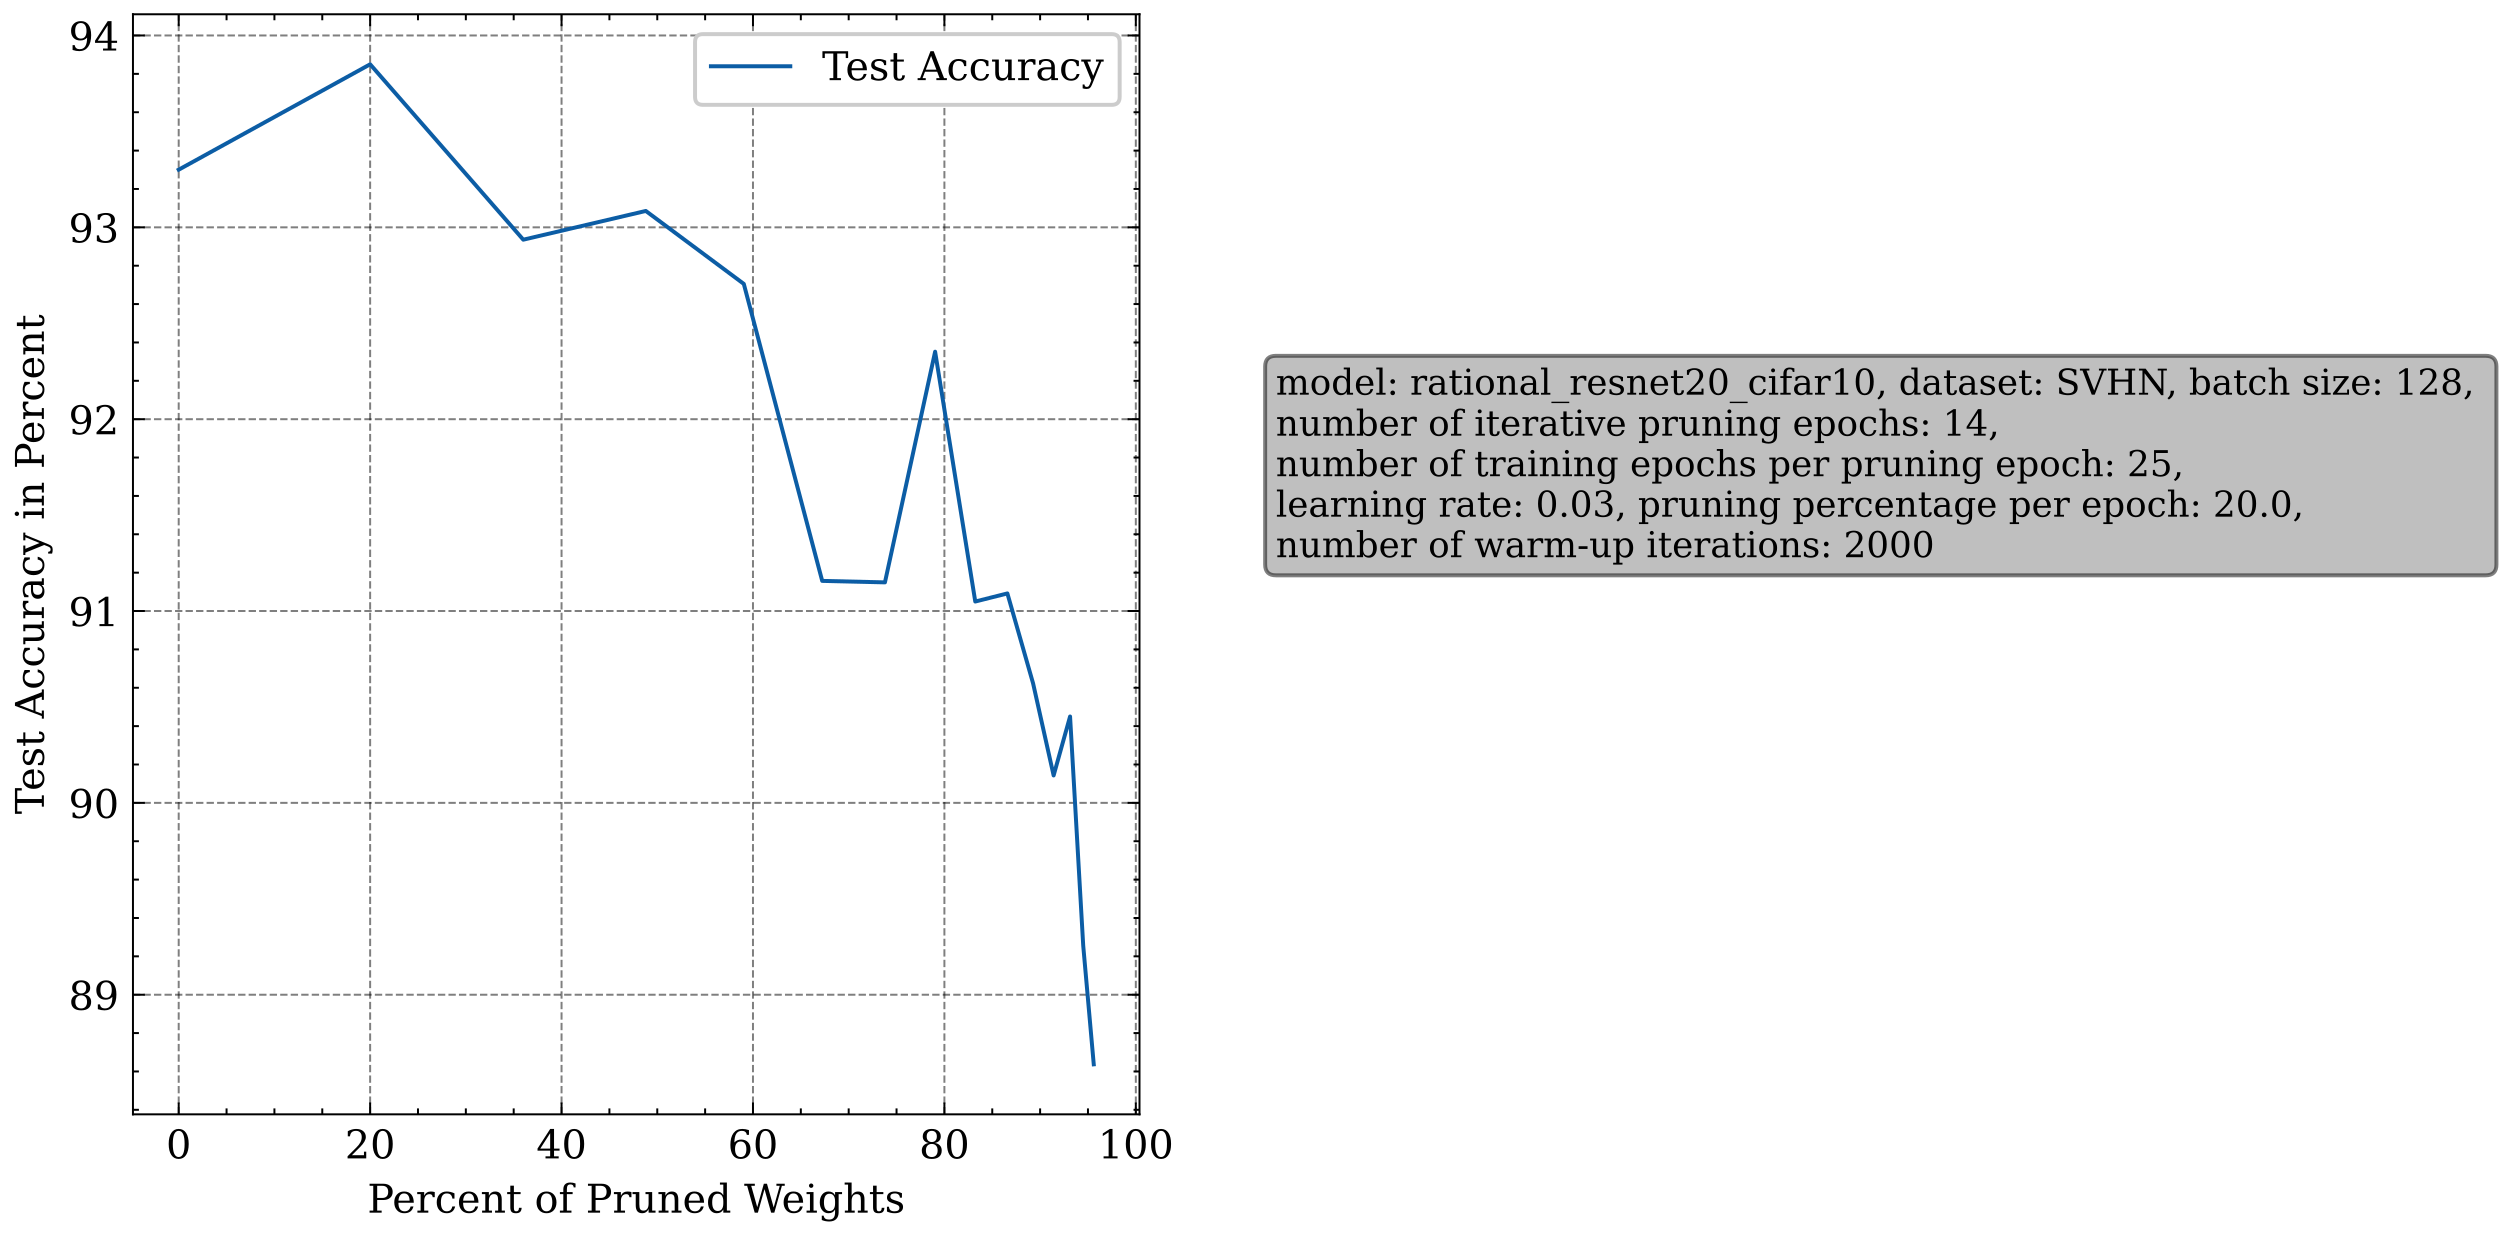 <?xml version="1.0" encoding="utf-8" standalone="no"?>
<!DOCTYPE svg PUBLIC "-//W3C//DTD SVG 1.1//EN"
  "http://www.w3.org/Graphics/SVG/1.1/DTD/svg11.dtd">
<!-- Created with matplotlib (https://matplotlib.org/) -->
<svg height="311.398pt" version="1.1" viewBox="0 0 629.967 311.398" width="629.967pt" xmlns="http://www.w3.org/2000/svg" xmlns:xlink="http://www.w3.org/1999/xlink">
 <defs>
  <style type="text/css">*{stroke-linecap:butt;stroke-linejoin:round;}</style>
 </defs>
 <g id="figure_1">
  <g id="patch_1">
   <path d="M 0 311.398 
L 629.967 311.398 
L 629.967 0 
L 0 0 
z
" style="fill:#ffffff;"/>
  </g>
  <g id="axes_1">
   <g id="patch_2">
    <path d="M 33.503 280.8 
L 287.139 280.8 
L 287.139 3.6 
L 33.503 3.6 
z
" style="fill:#ffffff;"/>
   </g>
   <g id="matplotlib.axis_1">
    <g id="xtick_1">
     <g id="line2d_1">
      <path clip-path="url(#pfcaf342814)" d="M 45.032 280.8 
L 45.032 3.6 
" style="fill:none;stroke:#000000;stroke-dasharray:1.85,0.8;stroke-dashoffset:0;stroke-opacity:0.5;stroke-width:0.5;"/>
     </g>
     <g id="line2d_2">
      <defs>
       <path d="M 0 0 
L 0 -3 
" id="m267e023ee3" style="stroke:#000000;stroke-width:0.5;"/>
      </defs>
      <g>
       <use style="stroke:#000000;stroke-width:0.5;" x="45.032" xlink:href="#m267e023ee3" y="280.8"/>
      </g>
     </g>
     <g id="line2d_3">
      <defs>
       <path d="M 0 0 
L 0 3 
" id="m16cafd3e70" style="stroke:#000000;stroke-width:0.5;"/>
      </defs>
      <g>
       <use style="stroke:#000000;stroke-width:0.5;" x="45.032" xlink:href="#m16cafd3e70" y="3.6"/>
      </g>
     </g>
     <g id="text_1">
      <!-- 0 -->
      <g transform="translate(41.851 291.898)scale(0.1 -0.1)">
       <defs>
        <path d="M 31.781 3.422 
Q 39.266 3.422 42.969 11.625 
Q 46.688 19.828 46.688 36.375 
Q 46.688 52.984 42.969 61.188 
Q 39.266 69.391 31.781 69.391 
Q 24.312 69.391 20.594 61.188 
Q 16.891 52.984 16.891 36.375 
Q 16.891 19.828 20.594 11.625 
Q 24.312 3.422 31.781 3.422 
z
M 31.781 -1.422 
Q 19.922 -1.422 13.25 8.531 
Q 6.594 18.5 6.594 36.375 
Q 6.594 54.297 13.25 64.25 
Q 19.922 74.219 31.781 74.219 
Q 43.703 74.219 50.344 64.25 
Q 56.984 54.297 56.984 36.375 
Q 56.984 18.5 50.344 8.531 
Q 43.703 -1.422 31.781 -1.422 
z
" id="DejaVuSerif-48"/>
       </defs>
       <use xlink:href="#DejaVuSerif-48"/>
      </g>
     </g>
    </g>
    <g id="xtick_2">
     <g id="line2d_4">
      <path clip-path="url(#pfcaf342814)" d="M 93.268 280.8 
L 93.268 3.6 
" style="fill:none;stroke:#000000;stroke-dasharray:1.85,0.8;stroke-dashoffset:0;stroke-opacity:0.5;stroke-width:0.5;"/>
     </g>
     <g id="line2d_5">
      <g>
       <use style="stroke:#000000;stroke-width:0.5;" x="93.268" xlink:href="#m267e023ee3" y="280.8"/>
      </g>
     </g>
     <g id="line2d_6">
      <g>
       <use style="stroke:#000000;stroke-width:0.5;" x="93.268" xlink:href="#m16cafd3e70" y="3.6"/>
      </g>
     </g>
     <g id="text_2">
      <!-- 20 -->
      <g transform="translate(86.906 291.898)scale(0.1 -0.1)">
       <defs>
        <path d="M 12.797 55.516 
L 7.328 55.516 
L 7.328 68.5 
Q 12.547 71.297 17.844 72.75 
Q 23.141 74.219 28.219 74.219 
Q 39.594 74.219 46.188 68.703 
Q 52.781 63.188 52.781 53.719 
Q 52.781 43.016 37.844 28.125 
Q 36.672 27 36.078 26.422 
L 17.672 8.016 
L 48.094 8.016 
L 48.094 17 
L 53.812 17 
L 53.812 0 
L 6.781 0 
L 6.781 5.328 
L 28.906 27.391 
Q 36.234 34.719 39.359 40.844 
Q 42.484 46.969 42.484 53.719 
Q 42.484 61.078 38.641 65.234 
Q 34.812 69.391 28.078 69.391 
Q 21.094 69.391 17.281 65.922 
Q 13.484 62.453 12.797 55.516 
z
" id="DejaVuSerif-50"/>
       </defs>
       <use xlink:href="#DejaVuSerif-50"/>
       <use x="63.623" xlink:href="#DejaVuSerif-48"/>
      </g>
     </g>
    </g>
    <g id="xtick_3">
     <g id="line2d_7">
      <path clip-path="url(#pfcaf342814)" d="M 141.504 280.8 
L 141.504 3.6 
" style="fill:none;stroke:#000000;stroke-dasharray:1.85,0.8;stroke-dashoffset:0;stroke-opacity:0.5;stroke-width:0.5;"/>
     </g>
     <g id="line2d_8">
      <g>
       <use style="stroke:#000000;stroke-width:0.5;" x="141.504" xlink:href="#m267e023ee3" y="280.8"/>
      </g>
     </g>
     <g id="line2d_9">
      <g>
       <use style="stroke:#000000;stroke-width:0.5;" x="141.504" xlink:href="#m16cafd3e70" y="3.6"/>
      </g>
     </g>
     <g id="text_3">
      <!-- 40 -->
      <g transform="translate(135.142 291.898)scale(0.1 -0.1)">
       <defs>
        <path d="M 34.906 24.703 
L 34.906 63.484 
L 10.016 24.703 
z
M 56.391 0 
L 23.188 0 
L 23.188 5.172 
L 34.906 5.172 
L 34.906 19.484 
L 3.078 19.484 
L 3.078 24.812 
L 35.016 74.219 
L 44.672 74.219 
L 44.672 24.703 
L 58.594 24.703 
L 58.594 19.484 
L 44.672 19.484 
L 44.672 5.172 
L 56.391 5.172 
z
" id="DejaVuSerif-52"/>
       </defs>
       <use xlink:href="#DejaVuSerif-52"/>
       <use x="63.623" xlink:href="#DejaVuSerif-48"/>
      </g>
     </g>
    </g>
    <g id="xtick_4">
     <g id="line2d_10">
      <path clip-path="url(#pfcaf342814)" d="M 189.74 280.8 
L 189.74 3.6 
" style="fill:none;stroke:#000000;stroke-dasharray:1.85,0.8;stroke-dashoffset:0;stroke-opacity:0.5;stroke-width:0.5;"/>
     </g>
     <g id="line2d_11">
      <g>
       <use style="stroke:#000000;stroke-width:0.5;" x="189.74" xlink:href="#m267e023ee3" y="280.8"/>
      </g>
     </g>
     <g id="line2d_12">
      <g>
       <use style="stroke:#000000;stroke-width:0.5;" x="189.74" xlink:href="#m16cafd3e70" y="3.6"/>
      </g>
     </g>
     <g id="text_4">
      <!-- 60 -->
      <g transform="translate(183.378 291.898)scale(0.1 -0.1)">
       <defs>
        <path d="M 32.719 3.422 
Q 39.594 3.422 43.297 8.469 
Q 47.016 13.531 47.016 23 
Q 47.016 32.469 43.297 37.516 
Q 39.594 42.578 32.719 42.578 
Q 25.734 42.578 22.062 37.688 
Q 18.406 32.812 18.406 23.578 
Q 18.406 13.875 22.109 8.641 
Q 25.828 3.422 32.719 3.422 
z
M 16.797 40.141 
Q 20.125 43.797 24.312 45.594 
Q 28.516 47.406 33.797 47.406 
Q 44.672 47.406 51 40.859 
Q 57.328 34.328 57.328 23 
Q 57.328 11.922 50.516 5.25 
Q 43.703 -1.422 32.328 -1.422 
Q 19.969 -1.422 13.328 7.781 
Q 6.688 17 6.688 34.078 
Q 6.688 53.219 14.547 63.719 
Q 22.406 74.219 36.719 74.219 
Q 40.578 74.219 44.828 73.484 
Q 49.078 72.75 53.516 71.297 
L 53.516 59.281 
L 48 59.281 
Q 47.406 64.203 44.234 66.797 
Q 41.062 69.391 35.688 69.391 
Q 26.219 69.391 21.578 62.203 
Q 16.938 55.031 16.797 40.141 
z
" id="DejaVuSerif-54"/>
       </defs>
       <use xlink:href="#DejaVuSerif-54"/>
       <use x="63.623" xlink:href="#DejaVuSerif-48"/>
      </g>
     </g>
    </g>
    <g id="xtick_5">
     <g id="line2d_13">
      <path clip-path="url(#pfcaf342814)" d="M 237.976 280.8 
L 237.976 3.6 
" style="fill:none;stroke:#000000;stroke-dasharray:1.85,0.8;stroke-dashoffset:0;stroke-opacity:0.5;stroke-width:0.5;"/>
     </g>
     <g id="line2d_14">
      <g>
       <use style="stroke:#000000;stroke-width:0.5;" x="237.976" xlink:href="#m267e023ee3" y="280.8"/>
      </g>
     </g>
     <g id="line2d_15">
      <g>
       <use style="stroke:#000000;stroke-width:0.5;" x="237.976" xlink:href="#m16cafd3e70" y="3.6"/>
      </g>
     </g>
     <g id="text_5">
      <!-- 80 -->
      <g transform="translate(231.614 291.898)scale(0.1 -0.1)">
       <defs>
        <path d="M 46.578 19.922 
Q 46.578 27.734 42.688 32.047 
Q 38.812 36.375 31.781 36.375 
Q 24.75 36.375 20.875 32.047 
Q 17 27.734 17 19.922 
Q 17 12.062 20.875 7.734 
Q 24.75 3.422 31.781 3.422 
Q 38.812 3.422 42.688 7.734 
Q 46.578 12.062 46.578 19.922 
z
M 44.578 55.328 
Q 44.578 61.969 41.203 65.672 
Q 37.844 69.391 31.781 69.391 
Q 25.781 69.391 22.391 65.672 
Q 19 61.969 19 55.328 
Q 19 48.641 22.391 44.922 
Q 25.781 41.219 31.781 41.219 
Q 37.844 41.219 41.203 44.922 
Q 44.578 48.641 44.578 55.328 
z
M 39.312 38.812 
Q 47.609 37.703 52.25 32.688 
Q 56.891 27.688 56.891 19.922 
Q 56.891 9.672 50.391 4.125 
Q 43.891 -1.422 31.781 -1.422 
Q 19.734 -1.422 13.203 4.125 
Q 6.688 9.672 6.688 19.922 
Q 6.688 27.688 11.328 32.688 
Q 15.969 37.703 24.312 38.812 
Q 16.938 40.141 13 44.406 
Q 9.078 48.688 9.078 55.328 
Q 9.078 64.109 15.125 69.156 
Q 21.188 74.219 31.781 74.219 
Q 42.391 74.219 48.438 69.156 
Q 54.5 64.109 54.5 55.328 
Q 54.5 48.688 50.562 44.406 
Q 46.625 40.141 39.312 38.812 
z
" id="DejaVuSerif-56"/>
       </defs>
       <use xlink:href="#DejaVuSerif-56"/>
       <use x="63.623" xlink:href="#DejaVuSerif-48"/>
      </g>
     </g>
    </g>
    <g id="xtick_6">
     <g id="line2d_16">
      <path clip-path="url(#pfcaf342814)" d="M 286.212 280.8 
L 286.212 3.6 
" style="fill:none;stroke:#000000;stroke-dasharray:1.85,0.8;stroke-dashoffset:0;stroke-opacity:0.5;stroke-width:0.5;"/>
     </g>
     <g id="line2d_17">
      <g>
       <use style="stroke:#000000;stroke-width:0.5;" x="286.212" xlink:href="#m267e023ee3" y="280.8"/>
      </g>
     </g>
     <g id="line2d_18">
      <g>
       <use style="stroke:#000000;stroke-width:0.5;" x="286.212" xlink:href="#m16cafd3e70" y="3.6"/>
      </g>
     </g>
     <g id="text_6">
      <!-- 100 -->
      <g transform="translate(276.668 291.898)scale(0.1 -0.1)">
       <defs>
        <path d="M 14.203 0 
L 14.203 5.172 
L 26.906 5.172 
L 26.906 65.828 
L 12.203 56.297 
L 12.203 62.703 
L 29.984 74.219 
L 36.719 74.219 
L 36.719 5.172 
L 49.422 5.172 
L 49.422 0 
z
" id="DejaVuSerif-49"/>
       </defs>
       <use xlink:href="#DejaVuSerif-49"/>
       <use x="63.623" xlink:href="#DejaVuSerif-48"/>
       <use x="127.246" xlink:href="#DejaVuSerif-48"/>
      </g>
     </g>
    </g>
    <g id="xtick_7">
     <g id="line2d_19">
      <defs>
       <path d="M 0 0 
L 0 -1.5 
" id="mefedd39ad5" style="stroke:#000000;stroke-width:0.5;"/>
      </defs>
      <g>
       <use style="stroke:#000000;stroke-width:0.5;" x="57.091" xlink:href="#mefedd39ad5" y="280.8"/>
      </g>
     </g>
     <g id="line2d_20">
      <defs>
       <path d="M 0 0 
L 0 1.5 
" id="m7b8bbe157d" style="stroke:#000000;stroke-width:0.5;"/>
      </defs>
      <g>
       <use style="stroke:#000000;stroke-width:0.5;" x="57.091" xlink:href="#m7b8bbe157d" y="3.6"/>
      </g>
     </g>
    </g>
    <g id="xtick_8">
     <g id="line2d_21">
      <g>
       <use style="stroke:#000000;stroke-width:0.5;" x="69.15" xlink:href="#mefedd39ad5" y="280.8"/>
      </g>
     </g>
     <g id="line2d_22">
      <g>
       <use style="stroke:#000000;stroke-width:0.5;" x="69.15" xlink:href="#m7b8bbe157d" y="3.6"/>
      </g>
     </g>
    </g>
    <g id="xtick_9">
     <g id="line2d_23">
      <g>
       <use style="stroke:#000000;stroke-width:0.5;" x="81.209" xlink:href="#mefedd39ad5" y="280.8"/>
      </g>
     </g>
     <g id="line2d_24">
      <g>
       <use style="stroke:#000000;stroke-width:0.5;" x="81.209" xlink:href="#m7b8bbe157d" y="3.6"/>
      </g>
     </g>
    </g>
    <g id="xtick_10">
     <g id="line2d_25">
      <g>
       <use style="stroke:#000000;stroke-width:0.5;" x="105.327" xlink:href="#mefedd39ad5" y="280.8"/>
      </g>
     </g>
     <g id="line2d_26">
      <g>
       <use style="stroke:#000000;stroke-width:0.5;" x="105.327" xlink:href="#m7b8bbe157d" y="3.6"/>
      </g>
     </g>
    </g>
    <g id="xtick_11">
     <g id="line2d_27">
      <g>
       <use style="stroke:#000000;stroke-width:0.5;" x="117.386" xlink:href="#mefedd39ad5" y="280.8"/>
      </g>
     </g>
     <g id="line2d_28">
      <g>
       <use style="stroke:#000000;stroke-width:0.5;" x="117.386" xlink:href="#m7b8bbe157d" y="3.6"/>
      </g>
     </g>
    </g>
    <g id="xtick_12">
     <g id="line2d_29">
      <g>
       <use style="stroke:#000000;stroke-width:0.5;" x="129.445" xlink:href="#mefedd39ad5" y="280.8"/>
      </g>
     </g>
     <g id="line2d_30">
      <g>
       <use style="stroke:#000000;stroke-width:0.5;" x="129.445" xlink:href="#m7b8bbe157d" y="3.6"/>
      </g>
     </g>
    </g>
    <g id="xtick_13">
     <g id="line2d_31">
      <g>
       <use style="stroke:#000000;stroke-width:0.5;" x="153.563" xlink:href="#mefedd39ad5" y="280.8"/>
      </g>
     </g>
     <g id="line2d_32">
      <g>
       <use style="stroke:#000000;stroke-width:0.5;" x="153.563" xlink:href="#m7b8bbe157d" y="3.6"/>
      </g>
     </g>
    </g>
    <g id="xtick_14">
     <g id="line2d_33">
      <g>
       <use style="stroke:#000000;stroke-width:0.5;" x="165.622" xlink:href="#mefedd39ad5" y="280.8"/>
      </g>
     </g>
     <g id="line2d_34">
      <g>
       <use style="stroke:#000000;stroke-width:0.5;" x="165.622" xlink:href="#m7b8bbe157d" y="3.6"/>
      </g>
     </g>
    </g>
    <g id="xtick_15">
     <g id="line2d_35">
      <g>
       <use style="stroke:#000000;stroke-width:0.5;" x="177.681" xlink:href="#mefedd39ad5" y="280.8"/>
      </g>
     </g>
     <g id="line2d_36">
      <g>
       <use style="stroke:#000000;stroke-width:0.5;" x="177.681" xlink:href="#m7b8bbe157d" y="3.6"/>
      </g>
     </g>
    </g>
    <g id="xtick_16">
     <g id="line2d_37">
      <g>
       <use style="stroke:#000000;stroke-width:0.5;" x="201.799" xlink:href="#mefedd39ad5" y="280.8"/>
      </g>
     </g>
     <g id="line2d_38">
      <g>
       <use style="stroke:#000000;stroke-width:0.5;" x="201.799" xlink:href="#m7b8bbe157d" y="3.6"/>
      </g>
     </g>
    </g>
    <g id="xtick_17">
     <g id="line2d_39">
      <g>
       <use style="stroke:#000000;stroke-width:0.5;" x="213.858" xlink:href="#mefedd39ad5" y="280.8"/>
      </g>
     </g>
     <g id="line2d_40">
      <g>
       <use style="stroke:#000000;stroke-width:0.5;" x="213.858" xlink:href="#m7b8bbe157d" y="3.6"/>
      </g>
     </g>
    </g>
    <g id="xtick_18">
     <g id="line2d_41">
      <g>
       <use style="stroke:#000000;stroke-width:0.5;" x="225.917" xlink:href="#mefedd39ad5" y="280.8"/>
      </g>
     </g>
     <g id="line2d_42">
      <g>
       <use style="stroke:#000000;stroke-width:0.5;" x="225.917" xlink:href="#m7b8bbe157d" y="3.6"/>
      </g>
     </g>
    </g>
    <g id="xtick_19">
     <g id="line2d_43">
      <g>
       <use style="stroke:#000000;stroke-width:0.5;" x="250.035" xlink:href="#mefedd39ad5" y="280.8"/>
      </g>
     </g>
     <g id="line2d_44">
      <g>
       <use style="stroke:#000000;stroke-width:0.5;" x="250.035" xlink:href="#m7b8bbe157d" y="3.6"/>
      </g>
     </g>
    </g>
    <g id="xtick_20">
     <g id="line2d_45">
      <g>
       <use style="stroke:#000000;stroke-width:0.5;" x="262.094" xlink:href="#mefedd39ad5" y="280.8"/>
      </g>
     </g>
     <g id="line2d_46">
      <g>
       <use style="stroke:#000000;stroke-width:0.5;" x="262.094" xlink:href="#m7b8bbe157d" y="3.6"/>
      </g>
     </g>
    </g>
    <g id="xtick_21">
     <g id="line2d_47">
      <g>
       <use style="stroke:#000000;stroke-width:0.5;" x="274.153" xlink:href="#mefedd39ad5" y="280.8"/>
      </g>
     </g>
     <g id="line2d_48">
      <g>
       <use style="stroke:#000000;stroke-width:0.5;" x="274.153" xlink:href="#m7b8bbe157d" y="3.6"/>
      </g>
     </g>
    </g>
    <g id="text_7">
     <!-- Percent of Pruned Weights -->
     <g transform="translate(92.574 305.577)scale(0.1 -0.1)">
      <defs>
       <path d="M 24.703 37.109 
L 37.594 37.109 
Q 44.875 37.109 48.672 41.031 
Q 52.484 44.969 52.484 52.391 
Q 52.484 59.859 48.672 63.766 
Q 44.875 67.672 37.594 67.672 
L 24.703 67.672 
z
M 5.516 0 
L 5.516 5.172 
L 14.797 5.172 
L 14.797 67.672 
L 5.516 67.672 
L 5.516 72.906 
L 39.984 72.906 
Q 50.922 72.906 57.312 67.359 
Q 63.719 61.812 63.719 52.391 
Q 63.719 43.016 57.312 37.453 
Q 50.922 31.891 39.984 31.891 
L 24.703 31.891 
L 24.703 5.172 
L 35.984 5.172 
L 35.984 0 
z
" id="DejaVuSerif-80"/>
       <path d="M 54.203 25 
L 15.484 25 
L 15.484 24.609 
Q 15.484 14.109 19.438 8.766 
Q 23.391 3.422 31.109 3.422 
Q 37.016 3.422 40.797 6.516 
Q 44.578 9.625 46.094 15.719 
L 53.328 15.719 
Q 51.172 7.172 45.375 2.875 
Q 39.594 -1.422 30.172 -1.422 
Q 18.797 -1.422 11.891 6.078 
Q 4.984 13.578 4.984 25.984 
Q 4.984 38.281 11.766 45.797 
Q 18.562 53.328 29.594 53.328 
Q 41.359 53.328 47.656 46.062 
Q 53.953 38.812 54.203 25 
z
M 43.609 30.172 
Q 43.312 39.266 39.766 43.875 
Q 36.234 48.484 29.594 48.484 
Q 23.391 48.484 19.828 43.844 
Q 16.266 39.203 15.484 30.172 
z
" id="DejaVuSerif-101"/>
       <path d="M 47.797 52 
L 47.797 39.016 
L 42.625 39.016 
Q 42.391 42.875 40.484 44.781 
Q 38.578 46.688 34.906 46.688 
Q 28.266 46.688 24.719 42.094 
Q 21.188 37.5 21.188 28.906 
L 21.188 5.172 
L 31.594 5.172 
L 31.594 0 
L 4.109 0 
L 4.109 5.172 
L 12.203 5.172 
L 12.203 46.781 
L 3.609 46.781 
L 3.609 51.906 
L 21.188 51.906 
L 21.188 42.672 
Q 23.828 48.094 27.969 50.703 
Q 32.125 53.328 38.094 53.328 
Q 40.281 53.328 42.703 52.984 
Q 45.125 52.641 47.797 52 
z
" id="DejaVuSerif-114"/>
       <path d="M 51.422 15.578 
Q 49.516 7.281 44.094 2.922 
Q 38.672 -1.422 30.078 -1.422 
Q 18.75 -1.422 11.859 6.078 
Q 4.984 13.578 4.984 25.984 
Q 4.984 38.422 11.859 45.875 
Q 18.75 53.328 30.078 53.328 
Q 35.016 53.328 39.891 52.172 
Q 44.781 51.031 49.703 48.688 
L 49.703 35.406 
L 44.484 35.406 
Q 43.453 42.234 40.016 45.359 
Q 36.578 48.484 30.172 48.484 
Q 22.906 48.484 19.188 42.844 
Q 15.484 37.203 15.484 25.984 
Q 15.484 14.75 19.172 9.078 
Q 22.859 3.422 30.172 3.422 
Q 35.984 3.422 39.453 6.438 
Q 42.922 9.469 44.188 15.578 
z
" id="DejaVuSerif-99"/>
       <path d="M 4.109 0 
L 4.109 5.172 
L 12.203 5.172 
L 12.203 46.688 
L 3.609 46.688 
L 3.609 51.906 
L 21.188 51.906 
L 21.188 42.672 
Q 23.688 47.953 27.656 50.641 
Q 31.641 53.328 36.922 53.328 
Q 45.516 53.328 49.562 48.391 
Q 53.609 43.453 53.609 33.016 
L 53.609 5.172 
L 61.625 5.172 
L 61.625 0 
L 36.812 0 
L 36.812 5.172 
L 44.578 5.172 
L 44.578 30.172 
Q 44.578 39.703 42.234 43.234 
Q 39.891 46.781 33.984 46.781 
Q 27.734 46.781 24.453 42.203 
Q 21.188 37.641 21.188 28.906 
L 21.188 5.172 
L 29 5.172 
L 29 0 
z
" id="DejaVuSerif-110"/>
       <path d="M 10.797 46.688 
L 2.875 46.688 
L 2.875 51.906 
L 10.797 51.906 
L 10.797 68.016 
L 19.828 68.016 
L 19.828 51.906 
L 36.719 51.906 
L 36.719 46.688 
L 19.828 46.688 
L 19.828 13.719 
Q 19.828 7.125 21.094 5.266 
Q 22.359 3.422 25.781 3.422 
Q 29.297 3.422 30.906 5.484 
Q 32.516 7.562 32.625 12.203 
L 39.406 12.203 
Q 39.016 5.125 35.547 1.844 
Q 32.078 -1.422 25 -1.422 
Q 17.234 -1.422 14.016 2.016 
Q 10.797 5.469 10.797 13.719 
z
" id="DejaVuSerif-116"/>
       <path id="DejaVuSerif-32"/>
       <path d="M 30.078 3.422 
Q 37.312 3.422 40.984 9.125 
Q 44.672 14.844 44.672 25.984 
Q 44.672 37.109 40.984 42.797 
Q 37.312 48.484 30.078 48.484 
Q 22.859 48.484 19.172 42.797 
Q 15.484 37.109 15.484 25.984 
Q 15.484 14.844 19.188 9.125 
Q 22.906 3.422 30.078 3.422 
z
M 30.078 -1.422 
Q 18.75 -1.422 11.859 6.078 
Q 4.984 13.578 4.984 25.984 
Q 4.984 38.375 11.844 45.844 
Q 18.703 53.328 30.078 53.328 
Q 41.453 53.328 48.312 45.844 
Q 55.172 38.375 55.172 25.984 
Q 55.172 13.578 48.312 6.078 
Q 41.453 -1.422 30.078 -1.422 
z
" id="DejaVuSerif-111"/>
       <path d="M 43.016 63.719 
L 38.281 63.719 
Q 38.234 67.391 36.203 69.281 
Q 34.188 71.188 30.328 71.188 
Q 25.297 71.188 23.234 68.422 
Q 21.188 65.672 21.188 58.594 
L 21.188 51.906 
L 35.688 51.906 
L 35.688 46.688 
L 21.188 46.688 
L 21.188 5.172 
L 32.719 5.172 
L 32.719 0 
L 3.609 0 
L 3.609 5.172 
L 12.203 5.172 
L 12.203 46.688 
L 3.609 46.688 
L 3.609 51.906 
L 12.203 51.906 
L 12.203 58.406 
Q 12.203 67.094 16.719 71.531 
Q 21.234 75.984 29.984 75.984 
Q 33.25 75.984 36.516 75.391 
Q 39.797 74.812 43.016 73.578 
z
" id="DejaVuSerif-102"/>
       <path d="M 35.406 51.906 
L 52.203 51.906 
L 52.203 5.172 
L 60.688 5.172 
L 60.688 0 
L 43.219 0 
L 43.219 9.188 
Q 40.719 4 36.766 1.281 
Q 32.812 -1.422 27.594 -1.422 
Q 18.953 -1.422 14.875 3.484 
Q 10.797 8.406 10.797 18.891 
L 10.797 46.688 
L 2.688 46.688 
L 2.688 51.906 
L 19.828 51.906 
L 19.828 21.688 
Q 19.828 12.203 22.141 8.688 
Q 24.469 5.172 30.422 5.172 
Q 36.672 5.172 39.938 9.766 
Q 43.219 14.359 43.219 23.094 
L 43.219 46.688 
L 35.406 46.688 
z
" id="DejaVuSerif-117"/>
       <path d="M 52.484 5.172 
L 61.078 5.172 
L 61.078 0 
L 43.5 0 
L 43.5 8.109 
Q 40.875 3.219 36.797 0.891 
Q 32.719 -1.422 26.703 -1.422 
Q 17.141 -1.422 11.062 6.172 
Q 4.984 13.766 4.984 25.984 
Q 4.984 38.188 11.031 45.75 
Q 17.094 53.328 26.703 53.328 
Q 32.719 53.328 36.797 51 
Q 40.875 48.688 43.5 43.797 
L 43.5 70.797 
L 35.016 70.797 
L 35.016 75.984 
L 52.484 75.984 
z
M 43.5 23.391 
L 43.5 28.516 
Q 43.5 37.844 39.906 42.766 
Q 36.328 47.703 29.5 47.703 
Q 22.562 47.703 19.016 42.234 
Q 15.484 36.766 15.484 25.984 
Q 15.484 15.234 19.016 9.719 
Q 22.562 4.203 29.5 4.203 
Q 36.328 4.203 39.906 9.109 
Q 43.5 14.016 43.5 23.391 
z
" id="DejaVuSerif-100"/>
       <path d="M 76.219 0 
L 68.219 0 
L 51.516 59.281 
L 34.812 0 
L 26.812 0 
L 7.719 67.672 
L 0.484 67.672 
L 0.484 72.906 
L 27.094 72.906 
L 27.094 67.672 
L 18.016 67.672 
L 33.203 13.812 
L 49.812 72.906 
L 57.719 72.906 
L 74.609 13.188 
L 89.891 67.672 
L 81.5 67.672 
L 81.5 72.906 
L 102.484 72.906 
L 102.484 67.672 
L 95.312 67.672 
z
" id="DejaVuSerif-87"/>
       <path d="M 9.719 68.016 
Q 9.719 70.266 11.344 71.922 
Q 12.984 73.578 15.281 73.578 
Q 17.531 73.578 19.156 71.922 
Q 20.797 70.266 20.797 68.016 
Q 20.797 65.719 19.188 64.109 
Q 17.578 62.5 15.281 62.5 
Q 12.984 62.5 11.344 64.109 
Q 9.719 65.719 9.719 68.016 
z
M 21.188 5.172 
L 29.688 5.172 
L 29.688 0 
L 3.609 0 
L 3.609 5.172 
L 12.203 5.172 
L 12.203 46.688 
L 3.609 46.688 
L 3.609 51.906 
L 21.188 51.906 
z
" id="DejaVuSerif-105"/>
       <path d="M 52.484 46.688 
L 52.484 1.125 
Q 52.484 -10.062 46.328 -16.141 
Q 40.188 -22.219 28.812 -22.219 
Q 23.688 -22.219 19 -21.281 
Q 14.312 -20.359 10.016 -18.5 
L 10.016 -7.625 
L 14.703 -7.625 
Q 15.578 -12.703 18.844 -15.047 
Q 22.125 -17.391 28.219 -17.391 
Q 36.141 -17.391 39.812 -12.922 
Q 43.5 -8.453 43.5 1.125 
L 43.5 8.109 
Q 40.875 3.219 36.797 0.891 
Q 32.719 -1.422 26.703 -1.422 
Q 17.141 -1.422 11.062 6.172 
Q 4.984 13.766 4.984 25.984 
Q 4.984 38.188 11.031 45.75 
Q 17.094 53.328 26.703 53.328 
Q 32.719 53.328 36.797 51 
Q 40.875 48.688 43.5 43.797 
L 43.5 51.906 
L 61.078 51.906 
L 61.078 46.688 
z
M 43.5 28.516 
Q 43.5 37.844 39.906 42.766 
Q 36.328 47.703 29.5 47.703 
Q 22.562 47.703 19.016 42.234 
Q 15.484 36.766 15.484 25.984 
Q 15.484 15.234 19.016 9.719 
Q 22.562 4.203 29.5 4.203 
Q 36.328 4.203 39.906 9.109 
Q 43.5 14.016 43.5 23.391 
z
" id="DejaVuSerif-103"/>
       <path d="M 4.109 0 
L 4.109 5.172 
L 12.203 5.172 
L 12.203 70.797 
L 3.609 70.797 
L 3.609 75.984 
L 21.188 75.984 
L 21.188 42.672 
Q 23.688 47.953 27.656 50.641 
Q 31.641 53.328 36.922 53.328 
Q 45.516 53.328 49.562 48.391 
Q 53.609 43.453 53.609 33.016 
L 53.609 5.172 
L 61.625 5.172 
L 61.625 0 
L 36.812 0 
L 36.812 5.172 
L 44.578 5.172 
L 44.578 30.172 
Q 44.578 39.703 42.25 43.188 
Q 39.938 46.688 33.984 46.688 
Q 27.734 46.688 24.453 42.141 
Q 21.188 37.594 21.188 28.906 
L 21.188 5.172 
L 29 5.172 
L 29 0 
z
" id="DejaVuSerif-104"/>
       <path d="M 5.609 2.875 
L 5.609 14.984 
L 10.797 14.984 
Q 10.984 9.188 14.422 6.297 
Q 17.875 3.422 24.609 3.422 
Q 30.672 3.422 33.844 5.688 
Q 37.016 7.953 37.016 12.312 
Q 37.016 15.719 34.688 17.812 
Q 32.375 19.922 24.906 22.312 
L 18.406 24.516 
Q 11.719 26.656 8.719 29.875 
Q 5.719 33.109 5.719 38.094 
Q 5.719 45.219 10.938 49.266 
Q 16.156 53.328 25.391 53.328 
Q 29.5 53.328 34.031 52.25 
Q 38.578 51.172 43.406 49.125 
L 43.406 37.797 
L 38.234 37.797 
Q 38.031 42.828 34.703 45.656 
Q 31.391 48.484 25.688 48.484 
Q 20.016 48.484 17.109 46.484 
Q 14.203 44.484 14.203 40.484 
Q 14.203 37.203 16.406 35.219 
Q 18.609 33.25 25.203 31.203 
L 32.328 29 
Q 39.703 26.703 42.938 23.266 
Q 46.188 19.828 46.188 14.406 
Q 46.188 7.031 40.547 2.797 
Q 34.906 -1.422 25 -1.422 
Q 19.969 -1.422 15.188 -0.344 
Q 10.406 0.734 5.609 2.875 
z
" id="DejaVuSerif-115"/>
      </defs>
      <use xlink:href="#DejaVuSerif-80"/>
      <use x="62.785" xlink:href="#DejaVuSerif-101"/>
      <use x="121.965" xlink:href="#DejaVuSerif-114"/>
      <use x="169.768" xlink:href="#DejaVuSerif-99"/>
      <use x="225.773" xlink:href="#DejaVuSerif-101"/>
      <use x="284.953" xlink:href="#DejaVuSerif-110"/>
      <use x="349.357" xlink:href="#DejaVuSerif-116"/>
      <use x="389.543" xlink:href="#DejaVuSerif-32"/>
      <use x="421.33" xlink:href="#DejaVuSerif-111"/>
      <use x="481.535" xlink:href="#DejaVuSerif-102"/>
      <use x="518.547" xlink:href="#DejaVuSerif-32"/>
      <use x="550.334" xlink:href="#DejaVuSerif-80"/>
      <use x="617.619" xlink:href="#DejaVuSerif-114"/>
      <use x="665.422" xlink:href="#DejaVuSerif-117"/>
      <use x="729.826" xlink:href="#DejaVuSerif-110"/>
      <use x="794.23" xlink:href="#DejaVuSerif-101"/>
      <use x="853.41" xlink:href="#DejaVuSerif-100"/>
      <use x="917.424" xlink:href="#DejaVuSerif-32"/>
      <use x="949.211" xlink:href="#DejaVuSerif-87"/>
      <use x="1043.869" xlink:href="#DejaVuSerif-101"/>
      <use x="1103.049" xlink:href="#DejaVuSerif-105"/>
      <use x="1135.031" xlink:href="#DejaVuSerif-103"/>
      <use x="1199.045" xlink:href="#DejaVuSerif-104"/>
      <use x="1263.449" xlink:href="#DejaVuSerif-116"/>
      <use x="1303.635" xlink:href="#DejaVuSerif-115"/>
     </g>
    </g>
   </g>
   <g id="matplotlib.axis_2">
    <g id="ytick_1">
     <g id="line2d_49">
      <path clip-path="url(#pfcaf342814)" d="M 33.503 250.655 
L 287.139 250.655 
" style="fill:none;stroke:#000000;stroke-dasharray:1.85,0.8;stroke-dashoffset:0;stroke-opacity:0.5;stroke-width:0.5;"/>
     </g>
     <g id="line2d_50">
      <defs>
       <path d="M 0 0 
L 3 0 
" id="mb24739595f" style="stroke:#000000;stroke-width:0.5;"/>
      </defs>
      <g>
       <use style="stroke:#000000;stroke-width:0.5;" x="33.503" xlink:href="#mb24739595f" y="250.655"/>
      </g>
     </g>
     <g id="line2d_51">
      <defs>
       <path d="M 0 0 
L -3 0 
" id="m9377827e4b" style="stroke:#000000;stroke-width:0.5;"/>
      </defs>
      <g>
       <use style="stroke:#000000;stroke-width:0.5;" x="287.139" xlink:href="#m9377827e4b" y="250.655"/>
      </g>
     </g>
     <g id="text_8">
      <!-- 89 -->
      <g transform="translate(17.278 254.454)scale(0.1 -0.1)">
       <defs>
        <path d="M 46.781 32.672 
Q 43.5 29 39.25 27.188 
Q 35.016 25.391 29.688 25.391 
Q 18.844 25.391 12.562 31.938 
Q 6.297 38.484 6.297 49.812 
Q 6.297 60.891 13.109 67.547 
Q 19.922 74.219 31.297 74.219 
Q 43.656 74.219 50.266 65.016 
Q 56.891 55.812 56.891 38.719 
Q 56.891 19.578 49.016 9.078 
Q 41.156 -1.422 26.906 -1.422 
Q 23.047 -1.422 18.797 -0.688 
Q 14.547 0.047 10.109 1.516 
L 10.109 13.625 
L 15.578 13.625 
Q 16.219 8.688 19.391 6.047 
Q 22.562 3.422 27.875 3.422 
Q 37.359 3.422 41.984 10.562 
Q 46.625 17.719 46.781 32.672 
z
M 30.906 69.391 
Q 23.969 69.391 20.281 64.328 
Q 16.609 59.281 16.609 49.812 
Q 16.609 40.328 20.281 35.25 
Q 23.969 30.172 30.906 30.172 
Q 37.844 30.172 41.531 35.078 
Q 45.219 39.984 45.219 49.219 
Q 45.219 58.938 41.5 64.156 
Q 37.797 69.391 30.906 69.391 
z
" id="DejaVuSerif-57"/>
       </defs>
       <use xlink:href="#DejaVuSerif-56"/>
       <use x="63.623" xlink:href="#DejaVuSerif-57"/>
      </g>
     </g>
    </g>
    <g id="ytick_2">
     <g id="line2d_52">
      <path clip-path="url(#pfcaf342814)" d="M 33.503 202.312 
L 287.139 202.312 
" style="fill:none;stroke:#000000;stroke-dasharray:1.85,0.8;stroke-dashoffset:0;stroke-opacity:0.5;stroke-width:0.5;"/>
     </g>
     <g id="line2d_53">
      <g>
       <use style="stroke:#000000;stroke-width:0.5;" x="33.503" xlink:href="#mb24739595f" y="202.312"/>
      </g>
     </g>
     <g id="line2d_54">
      <g>
       <use style="stroke:#000000;stroke-width:0.5;" x="287.139" xlink:href="#m9377827e4b" y="202.312"/>
      </g>
     </g>
     <g id="text_9">
      <!-- 90 -->
      <g transform="translate(17.278 206.112)scale(0.1 -0.1)">
       <use xlink:href="#DejaVuSerif-57"/>
       <use x="63.623" xlink:href="#DejaVuSerif-48"/>
      </g>
     </g>
    </g>
    <g id="ytick_3">
     <g id="line2d_55">
      <path clip-path="url(#pfcaf342814)" d="M 33.503 153.97 
L 287.139 153.97 
" style="fill:none;stroke:#000000;stroke-dasharray:1.85,0.8;stroke-dashoffset:0;stroke-opacity:0.5;stroke-width:0.5;"/>
     </g>
     <g id="line2d_56">
      <g>
       <use style="stroke:#000000;stroke-width:0.5;" x="33.503" xlink:href="#mb24739595f" y="153.97"/>
      </g>
     </g>
     <g id="line2d_57">
      <g>
       <use style="stroke:#000000;stroke-width:0.5;" x="287.139" xlink:href="#m9377827e4b" y="153.97"/>
      </g>
     </g>
     <g id="text_10">
      <!-- 91 -->
      <g transform="translate(17.278 157.769)scale(0.1 -0.1)">
       <use xlink:href="#DejaVuSerif-57"/>
       <use x="63.623" xlink:href="#DejaVuSerif-49"/>
      </g>
     </g>
    </g>
    <g id="ytick_4">
     <g id="line2d_58">
      <path clip-path="url(#pfcaf342814)" d="M 33.503 105.628 
L 287.139 105.628 
" style="fill:none;stroke:#000000;stroke-dasharray:1.85,0.8;stroke-dashoffset:0;stroke-opacity:0.5;stroke-width:0.5;"/>
     </g>
     <g id="line2d_59">
      <g>
       <use style="stroke:#000000;stroke-width:0.5;" x="33.503" xlink:href="#mb24739595f" y="105.628"/>
      </g>
     </g>
     <g id="line2d_60">
      <g>
       <use style="stroke:#000000;stroke-width:0.5;" x="287.139" xlink:href="#m9377827e4b" y="105.628"/>
      </g>
     </g>
     <g id="text_11">
      <!-- 92 -->
      <g transform="translate(17.278 109.427)scale(0.1 -0.1)">
       <use xlink:href="#DejaVuSerif-57"/>
       <use x="63.623" xlink:href="#DejaVuSerif-50"/>
      </g>
     </g>
    </g>
    <g id="ytick_5">
     <g id="line2d_61">
      <path clip-path="url(#pfcaf342814)" d="M 33.503 57.285 
L 287.139 57.285 
" style="fill:none;stroke:#000000;stroke-dasharray:1.85,0.8;stroke-dashoffset:0;stroke-opacity:0.5;stroke-width:0.5;"/>
     </g>
     <g id="line2d_62">
      <g>
       <use style="stroke:#000000;stroke-width:0.5;" x="33.503" xlink:href="#mb24739595f" y="57.285"/>
      </g>
     </g>
     <g id="line2d_63">
      <g>
       <use style="stroke:#000000;stroke-width:0.5;" x="287.139" xlink:href="#m9377827e4b" y="57.285"/>
      </g>
     </g>
     <g id="text_12">
      <!-- 93 -->
      <g transform="translate(17.278 61.084)scale(0.1 -0.1)">
       <defs>
        <path d="M 9.719 69.828 
Q 15.438 71.969 20.672 73.094 
Q 25.922 74.219 30.516 74.219 
Q 41.219 74.219 47.219 69.594 
Q 53.219 64.984 53.219 56.781 
Q 53.219 50.203 49.062 45.781 
Q 44.922 41.359 37.312 39.797 
Q 46.297 38.531 51.25 33.281 
Q 56.203 28.031 56.203 19.672 
Q 56.203 9.469 49.344 4.016 
Q 42.484 -1.422 29.594 -1.422 
Q 23.875 -1.422 18.422 -0.188 
Q 12.984 1.031 7.625 3.516 
L 7.625 17.672 
L 13.094 17.672 
Q 13.578 10.641 17.828 7.031 
Q 22.078 3.422 29.781 3.422 
Q 37.25 3.422 41.578 7.734 
Q 45.906 12.062 45.906 19.578 
Q 45.906 28.172 41.453 32.594 
Q 37.016 37.016 28.422 37.016 
L 23.781 37.016 
L 23.781 42 
L 26.219 42 
Q 34.766 42 39.031 45.531 
Q 43.312 49.078 43.312 56.203 
Q 43.312 62.594 39.797 65.984 
Q 36.281 69.391 29.688 69.391 
Q 23.094 69.391 19.453 66.266 
Q 15.828 63.141 15.188 56.984 
L 9.719 56.984 
z
" id="DejaVuSerif-51"/>
       </defs>
       <use xlink:href="#DejaVuSerif-57"/>
       <use x="63.623" xlink:href="#DejaVuSerif-51"/>
      </g>
     </g>
    </g>
    <g id="ytick_6">
     <g id="line2d_64">
      <path clip-path="url(#pfcaf342814)" d="M 33.503 8.943 
L 287.139 8.943 
" style="fill:none;stroke:#000000;stroke-dasharray:1.85,0.8;stroke-dashoffset:0;stroke-opacity:0.5;stroke-width:0.5;"/>
     </g>
     <g id="line2d_65">
      <g>
       <use style="stroke:#000000;stroke-width:0.5;" x="33.503" xlink:href="#mb24739595f" y="8.943"/>
      </g>
     </g>
     <g id="line2d_66">
      <g>
       <use style="stroke:#000000;stroke-width:0.5;" x="287.139" xlink:href="#m9377827e4b" y="8.943"/>
      </g>
     </g>
     <g id="text_13">
      <!-- 94 -->
      <g transform="translate(17.278 12.742)scale(0.1 -0.1)">
       <use xlink:href="#DejaVuSerif-57"/>
       <use x="63.623" xlink:href="#DejaVuSerif-52"/>
      </g>
     </g>
    </g>
    <g id="ytick_7">
     <g id="line2d_67">
      <defs>
       <path d="M 0 0 
L 1.5 0 
" id="m74cac74aaa" style="stroke:#000000;stroke-width:0.5;"/>
      </defs>
      <g>
       <use style="stroke:#000000;stroke-width:0.5;" x="33.503" xlink:href="#m74cac74aaa" y="279.66"/>
      </g>
     </g>
     <g id="line2d_68">
      <defs>
       <path d="M 0 0 
L -1.5 0 
" id="m1df508896c" style="stroke:#000000;stroke-width:0.5;"/>
      </defs>
      <g>
       <use style="stroke:#000000;stroke-width:0.5;" x="287.139" xlink:href="#m1df508896c" y="279.66"/>
      </g>
     </g>
    </g>
    <g id="ytick_8">
     <g id="line2d_69">
      <g>
       <use style="stroke:#000000;stroke-width:0.5;" x="33.503" xlink:href="#m74cac74aaa" y="269.992"/>
      </g>
     </g>
     <g id="line2d_70">
      <g>
       <use style="stroke:#000000;stroke-width:0.5;" x="287.139" xlink:href="#m1df508896c" y="269.992"/>
      </g>
     </g>
    </g>
    <g id="ytick_9">
     <g id="line2d_71">
      <g>
       <use style="stroke:#000000;stroke-width:0.5;" x="33.503" xlink:href="#m74cac74aaa" y="260.323"/>
      </g>
     </g>
     <g id="line2d_72">
      <g>
       <use style="stroke:#000000;stroke-width:0.5;" x="287.139" xlink:href="#m1df508896c" y="260.323"/>
      </g>
     </g>
    </g>
    <g id="ytick_10">
     <g id="line2d_73">
      <g>
       <use style="stroke:#000000;stroke-width:0.5;" x="33.503" xlink:href="#m74cac74aaa" y="240.986"/>
      </g>
     </g>
     <g id="line2d_74">
      <g>
       <use style="stroke:#000000;stroke-width:0.5;" x="287.139" xlink:href="#m1df508896c" y="240.986"/>
      </g>
     </g>
    </g>
    <g id="ytick_11">
     <g id="line2d_75">
      <g>
       <use style="stroke:#000000;stroke-width:0.5;" x="33.503" xlink:href="#m74cac74aaa" y="231.318"/>
      </g>
     </g>
     <g id="line2d_76">
      <g>
       <use style="stroke:#000000;stroke-width:0.5;" x="287.139" xlink:href="#m1df508896c" y="231.318"/>
      </g>
     </g>
    </g>
    <g id="ytick_12">
     <g id="line2d_77">
      <g>
       <use style="stroke:#000000;stroke-width:0.5;" x="33.503" xlink:href="#m74cac74aaa" y="221.649"/>
      </g>
     </g>
     <g id="line2d_78">
      <g>
       <use style="stroke:#000000;stroke-width:0.5;" x="287.139" xlink:href="#m1df508896c" y="221.649"/>
      </g>
     </g>
    </g>
    <g id="ytick_13">
     <g id="line2d_79">
      <g>
       <use style="stroke:#000000;stroke-width:0.5;" x="33.503" xlink:href="#m74cac74aaa" y="211.981"/>
      </g>
     </g>
     <g id="line2d_80">
      <g>
       <use style="stroke:#000000;stroke-width:0.5;" x="287.139" xlink:href="#m1df508896c" y="211.981"/>
      </g>
     </g>
    </g>
    <g id="ytick_14">
     <g id="line2d_81">
      <g>
       <use style="stroke:#000000;stroke-width:0.5;" x="33.503" xlink:href="#m74cac74aaa" y="192.644"/>
      </g>
     </g>
     <g id="line2d_82">
      <g>
       <use style="stroke:#000000;stroke-width:0.5;" x="287.139" xlink:href="#m1df508896c" y="192.644"/>
      </g>
     </g>
    </g>
    <g id="ytick_15">
     <g id="line2d_83">
      <g>
       <use style="stroke:#000000;stroke-width:0.5;" x="33.503" xlink:href="#m74cac74aaa" y="182.975"/>
      </g>
     </g>
     <g id="line2d_84">
      <g>
       <use style="stroke:#000000;stroke-width:0.5;" x="287.139" xlink:href="#m1df508896c" y="182.975"/>
      </g>
     </g>
    </g>
    <g id="ytick_16">
     <g id="line2d_85">
      <g>
       <use style="stroke:#000000;stroke-width:0.5;" x="33.503" xlink:href="#m74cac74aaa" y="173.307"/>
      </g>
     </g>
     <g id="line2d_86">
      <g>
       <use style="stroke:#000000;stroke-width:0.5;" x="287.139" xlink:href="#m1df508896c" y="173.307"/>
      </g>
     </g>
    </g>
    <g id="ytick_17">
     <g id="line2d_87">
      <g>
       <use style="stroke:#000000;stroke-width:0.5;" x="33.503" xlink:href="#m74cac74aaa" y="163.638"/>
      </g>
     </g>
     <g id="line2d_88">
      <g>
       <use style="stroke:#000000;stroke-width:0.5;" x="287.139" xlink:href="#m1df508896c" y="163.638"/>
      </g>
     </g>
    </g>
    <g id="ytick_18">
     <g id="line2d_89">
      <g>
       <use style="stroke:#000000;stroke-width:0.5;" x="33.503" xlink:href="#m74cac74aaa" y="144.301"/>
      </g>
     </g>
     <g id="line2d_90">
      <g>
       <use style="stroke:#000000;stroke-width:0.5;" x="287.139" xlink:href="#m1df508896c" y="144.301"/>
      </g>
     </g>
    </g>
    <g id="ytick_19">
     <g id="line2d_91">
      <g>
       <use style="stroke:#000000;stroke-width:0.5;" x="33.503" xlink:href="#m74cac74aaa" y="134.633"/>
      </g>
     </g>
     <g id="line2d_92">
      <g>
       <use style="stroke:#000000;stroke-width:0.5;" x="287.139" xlink:href="#m1df508896c" y="134.633"/>
      </g>
     </g>
    </g>
    <g id="ytick_20">
     <g id="line2d_93">
      <g>
       <use style="stroke:#000000;stroke-width:0.5;" x="33.503" xlink:href="#m74cac74aaa" y="124.964"/>
      </g>
     </g>
     <g id="line2d_94">
      <g>
       <use style="stroke:#000000;stroke-width:0.5;" x="287.139" xlink:href="#m1df508896c" y="124.964"/>
      </g>
     </g>
    </g>
    <g id="ytick_21">
     <g id="line2d_95">
      <g>
       <use style="stroke:#000000;stroke-width:0.5;" x="33.503" xlink:href="#m74cac74aaa" y="115.296"/>
      </g>
     </g>
     <g id="line2d_96">
      <g>
       <use style="stroke:#000000;stroke-width:0.5;" x="287.139" xlink:href="#m1df508896c" y="115.296"/>
      </g>
     </g>
    </g>
    <g id="ytick_22">
     <g id="line2d_97">
      <g>
       <use style="stroke:#000000;stroke-width:0.5;" x="33.503" xlink:href="#m74cac74aaa" y="95.959"/>
      </g>
     </g>
     <g id="line2d_98">
      <g>
       <use style="stroke:#000000;stroke-width:0.5;" x="287.139" xlink:href="#m1df508896c" y="95.959"/>
      </g>
     </g>
    </g>
    <g id="ytick_23">
     <g id="line2d_99">
      <g>
       <use style="stroke:#000000;stroke-width:0.5;" x="33.503" xlink:href="#m74cac74aaa" y="86.291"/>
      </g>
     </g>
     <g id="line2d_100">
      <g>
       <use style="stroke:#000000;stroke-width:0.5;" x="287.139" xlink:href="#m1df508896c" y="86.291"/>
      </g>
     </g>
    </g>
    <g id="ytick_24">
     <g id="line2d_101">
      <g>
       <use style="stroke:#000000;stroke-width:0.5;" x="33.503" xlink:href="#m74cac74aaa" y="76.622"/>
      </g>
     </g>
     <g id="line2d_102">
      <g>
       <use style="stroke:#000000;stroke-width:0.5;" x="287.139" xlink:href="#m1df508896c" y="76.622"/>
      </g>
     </g>
    </g>
    <g id="ytick_25">
     <g id="line2d_103">
      <g>
       <use style="stroke:#000000;stroke-width:0.5;" x="33.503" xlink:href="#m74cac74aaa" y="66.954"/>
      </g>
     </g>
     <g id="line2d_104">
      <g>
       <use style="stroke:#000000;stroke-width:0.5;" x="287.139" xlink:href="#m1df508896c" y="66.954"/>
      </g>
     </g>
    </g>
    <g id="ytick_26">
     <g id="line2d_105">
      <g>
       <use style="stroke:#000000;stroke-width:0.5;" x="33.503" xlink:href="#m74cac74aaa" y="47.617"/>
      </g>
     </g>
     <g id="line2d_106">
      <g>
       <use style="stroke:#000000;stroke-width:0.5;" x="287.139" xlink:href="#m1df508896c" y="47.617"/>
      </g>
     </g>
    </g>
    <g id="ytick_27">
     <g id="line2d_107">
      <g>
       <use style="stroke:#000000;stroke-width:0.5;" x="33.503" xlink:href="#m74cac74aaa" y="37.948"/>
      </g>
     </g>
     <g id="line2d_108">
      <g>
       <use style="stroke:#000000;stroke-width:0.5;" x="287.139" xlink:href="#m1df508896c" y="37.948"/>
      </g>
     </g>
    </g>
    <g id="ytick_28">
     <g id="line2d_109">
      <g>
       <use style="stroke:#000000;stroke-width:0.5;" x="33.503" xlink:href="#m74cac74aaa" y="28.28"/>
      </g>
     </g>
     <g id="line2d_110">
      <g>
       <use style="stroke:#000000;stroke-width:0.5;" x="287.139" xlink:href="#m1df508896c" y="28.28"/>
      </g>
     </g>
    </g>
    <g id="ytick_29">
     <g id="line2d_111">
      <g>
       <use style="stroke:#000000;stroke-width:0.5;" x="33.503" xlink:href="#m74cac74aaa" y="18.611"/>
      </g>
     </g>
     <g id="line2d_112">
      <g>
       <use style="stroke:#000000;stroke-width:0.5;" x="287.139" xlink:href="#m1df508896c" y="18.611"/>
      </g>
     </g>
    </g>
    <g id="text_14">
     <!-- Test Accuracy in Percent -->
     <g transform="translate(11.056 205.173)rotate(-90)scale(0.1 -0.1)">
      <defs>
       <path d="M 19.094 0 
L 19.094 5.172 
L 28.422 5.172 
L 28.422 67.094 
L 6.984 67.094 
L 6.984 55.719 
L 0.984 55.719 
L 0.984 72.906 
L 65.719 72.906 
L 65.719 55.719 
L 59.719 55.719 
L 59.719 67.094 
L 38.281 67.094 
L 38.281 5.172 
L 47.609 5.172 
L 47.609 0 
z
" id="DejaVuSerif-84"/>
       <path d="M 20.016 26.422 
L 46.781 26.422 
L 33.406 61.078 
z
M -0.594 0 
L -0.594 5.172 
L 5.812 5.172 
L 31.781 72.906 
L 39.984 72.906 
L 66.016 5.172 
L 73.188 5.172 
L 73.188 0 
L 46.688 0 
L 46.688 5.172 
L 54.781 5.172 
L 48.688 21.188 
L 18.016 21.188 
L 11.922 5.172 
L 19.922 5.172 
L 19.922 0 
z
" id="DejaVuSerif-65"/>
       <path d="M 39.797 16.312 
L 39.797 27.297 
L 28.219 27.297 
Q 21.531 27.297 18.25 24.406 
Q 14.984 21.531 14.984 15.578 
Q 14.984 10.156 18.297 6.984 
Q 21.625 3.812 27.297 3.812 
Q 32.906 3.812 36.344 7.281 
Q 39.797 10.75 39.797 16.312 
z
M 48.781 32.422 
L 48.781 5.172 
L 56.781 5.172 
L 56.781 0 
L 39.797 0 
L 39.797 5.609 
Q 36.812 2 32.906 0.281 
Q 29 -1.422 23.781 -1.422 
Q 15.141 -1.422 10.062 3.172 
Q 4.984 7.766 4.984 15.578 
Q 4.984 23.641 10.797 28.078 
Q 16.609 32.516 27.203 32.516 
L 39.797 32.516 
L 39.797 36.078 
Q 39.797 42 36.203 45.234 
Q 32.625 48.484 26.125 48.484 
Q 20.75 48.484 17.578 46.047 
Q 14.406 43.609 13.625 38.812 
L 8.984 38.812 
L 8.984 49.312 
Q 13.672 51.312 18.094 52.312 
Q 22.516 53.328 26.703 53.328 
Q 37.5 53.328 43.141 47.969 
Q 48.781 42.625 48.781 32.422 
z
" id="DejaVuSerif-97"/>
       <path d="M 21.578 -9.516 
L 25 -0.875 
L 5.609 46.688 
L -0.297 46.688 
L -0.297 51.906 
L 23.578 51.906 
L 23.578 46.688 
L 15.281 46.688 
L 29.891 10.984 
L 44.484 46.688 
L 36.719 46.688 
L 36.719 51.906 
L 56.203 51.906 
L 56.203 46.688 
L 50.391 46.688 
L 26.609 -11.719 
Q 24.172 -17.781 21.188 -20 
Q 18.219 -22.219 12.797 -22.219 
Q 10.5 -22.219 8.078 -21.828 
Q 5.672 -21.438 3.219 -20.703 
L 3.219 -10.797 
L 7.812 -10.797 
Q 8.109 -14.109 9.5 -15.547 
Q 10.891 -17 13.812 -17 
Q 16.5 -17 18.141 -15.5 
Q 19.781 -14.016 21.578 -9.516 
z
" id="DejaVuSerif-121"/>
      </defs>
      <use xlink:href="#DejaVuSerif-84"/>
      <use x="58.949" xlink:href="#DejaVuSerif-101"/>
      <use x="118.129" xlink:href="#DejaVuSerif-115"/>
      <use x="169.447" xlink:href="#DejaVuSerif-116"/>
      <use x="209.633" xlink:href="#DejaVuSerif-32"/>
      <use x="241.42" xlink:href="#DejaVuSerif-65"/>
      <use x="313.637" xlink:href="#DejaVuSerif-99"/>
      <use x="369.643" xlink:href="#DejaVuSerif-99"/>
      <use x="425.648" xlink:href="#DejaVuSerif-117"/>
      <use x="490.053" xlink:href="#DejaVuSerif-114"/>
      <use x="537.855" xlink:href="#DejaVuSerif-97"/>
      <use x="597.475" xlink:href="#DejaVuSerif-99"/>
      <use x="653.48" xlink:href="#DejaVuSerif-121"/>
      <use x="709.975" xlink:href="#DejaVuSerif-32"/>
      <use x="741.762" xlink:href="#DejaVuSerif-105"/>
      <use x="773.744" xlink:href="#DejaVuSerif-110"/>
      <use x="838.148" xlink:href="#DejaVuSerif-32"/>
      <use x="869.936" xlink:href="#DejaVuSerif-80"/>
      <use x="932.721" xlink:href="#DejaVuSerif-101"/>
      <use x="991.9" xlink:href="#DejaVuSerif-114"/>
      <use x="1039.703" xlink:href="#DejaVuSerif-99"/>
      <use x="1095.709" xlink:href="#DejaVuSerif-101"/>
      <use x="1154.889" xlink:href="#DejaVuSerif-110"/>
      <use x="1219.293" xlink:href="#DejaVuSerif-116"/>
     </g>
    </g>
   </g>
   <g id="line2d_113">
    <path clip-path="url(#pfcaf342814)" d="M 45.032 42.756 
L 93.27 16.2 
L 131.859 60.397 
L 162.731 53.155 
L 187.429 71.54 
L 207.186 146.378 
L 222.993 146.75 
L 235.637 88.624 
L 245.753 151.578 
L 253.846 149.535 
L 260.321 172.191 
L 265.5 195.404 
L 269.644 180.548 
L 272.958 238.302 
L 275.611 268.2 
" style="fill:none;stroke:#0c5da5;stroke-linecap:square;"/>
   </g>
   <g id="patch_3">
    <path d="M 33.503 280.8 
L 33.503 3.6 
" style="fill:none;stroke:#000000;stroke-linecap:square;stroke-linejoin:miter;stroke-width:0.5;"/>
   </g>
   <g id="patch_4">
    <path d="M 287.139 280.8 
L 287.139 3.6 
" style="fill:none;stroke:#000000;stroke-linecap:square;stroke-linejoin:miter;stroke-width:0.5;"/>
   </g>
   <g id="patch_5">
    <path d="M 33.503 280.8 
L 287.139 280.8 
" style="fill:none;stroke:#000000;stroke-linecap:square;stroke-linejoin:miter;stroke-width:0.5;"/>
   </g>
   <g id="patch_6">
    <path d="M 33.503 3.6 
L 287.139 3.6 
" style="fill:none;stroke:#000000;stroke-linecap:square;stroke-linejoin:miter;stroke-width:0.5;"/>
   </g>
   <g id="legend_1">
    <g id="patch_7">
     <path d="M 177.143 26.42 
L 280.139 26.42 
Q 282.139 26.42 282.139 24.42 
L 282.139 10.6 
Q 282.139 8.6 280.139 8.6 
L 177.143 8.6 
Q 175.143 8.6 175.143 10.6 
L 175.143 24.42 
Q 175.143 26.42 177.143 26.42 
z
" style="fill:#ffffff;stroke:#cccccc;stroke-linejoin:miter;"/>
    </g>
    <g id="line2d_114">
     <path d="M 179.143 16.698 
L 199.143 16.698 
" style="fill:none;stroke:#0c5da5;stroke-linecap:square;"/>
    </g>
    <g id="line2d_115"/>
    <g id="text_15">
     <!-- Test Accuracy -->
     <g transform="translate(207.143 20.198)scale(0.1 -0.1)">
      <use xlink:href="#DejaVuSerif-84"/>
      <use x="58.949" xlink:href="#DejaVuSerif-101"/>
      <use x="118.129" xlink:href="#DejaVuSerif-115"/>
      <use x="169.447" xlink:href="#DejaVuSerif-116"/>
      <use x="209.633" xlink:href="#DejaVuSerif-32"/>
      <use x="241.42" xlink:href="#DejaVuSerif-65"/>
      <use x="313.637" xlink:href="#DejaVuSerif-99"/>
      <use x="369.643" xlink:href="#DejaVuSerif-99"/>
      <use x="425.648" xlink:href="#DejaVuSerif-117"/>
      <use x="490.053" xlink:href="#DejaVuSerif-114"/>
      <use x="537.855" xlink:href="#DejaVuSerif-97"/>
      <use x="597.475" xlink:href="#DejaVuSerif-99"/>
      <use x="653.48" xlink:href="#DejaVuSerif-121"/>
     </g>
    </g>
   </g>
  </g>
  <g id="text_16">
   <g id="patch_8">
    <path d="M 321.503 144.972 
L 626.367 144.972 
Q 629.067 144.972 629.067 142.272 
L 629.067 92.365 
Q 629.067 89.665 626.367 89.665 
L 321.503 89.665 
Q 318.803 89.665 318.803 92.365 
L 318.803 142.272 
Q 318.803 144.972 321.503 144.972 
z
" style="fill:#808080;opacity:0.5;stroke:#000000;stroke-linejoin:miter;"/>
   </g>
   <!-- model: rational_resnet20_cifar10, dataset: SVHN, batch size: 128,  -->
   <g transform="translate(321.503 99.454)scale(0.09 -0.09)">
    <defs>
     <path d="M 51.812 41.797 
Q 54.391 47.516 58.422 50.422 
Q 62.453 53.328 67.828 53.328 
Q 75.984 53.328 79.984 48.266 
Q 83.984 43.219 83.984 33.016 
L 83.984 5.172 
L 92.094 5.172 
L 92.094 0 
L 67.188 0 
L 67.188 5.172 
L 75 5.172 
L 75 31.984 
Q 75 39.938 72.656 43.312 
Q 70.312 46.688 64.891 46.688 
Q 58.891 46.688 55.734 42.141 
Q 52.594 37.594 52.594 28.906 
L 52.594 5.172 
L 60.406 5.172 
L 60.406 0 
L 35.797 0 
L 35.797 5.172 
L 43.609 5.172 
L 43.609 32.328 
Q 43.609 40.094 41.266 43.391 
Q 38.922 46.688 33.5 46.688 
Q 27.484 46.688 24.328 42.141 
Q 21.188 37.594 21.188 28.906 
L 21.188 5.172 
L 29 5.172 
L 29 0 
L 4.109 0 
L 4.109 5.172 
L 12.203 5.172 
L 12.203 46.781 
L 3.609 46.781 
L 3.609 51.906 
L 21.188 51.906 
L 21.188 42.672 
Q 23.688 47.859 27.531 50.594 
Q 31.391 53.328 36.281 53.328 
Q 42.328 53.328 46.375 50.312 
Q 50.438 47.312 51.812 41.797 
z
" id="DejaVuSerif-109"/>
     <path d="M 20.516 5.172 
L 29 5.172 
L 29 0 
L 2.875 0 
L 2.875 5.172 
L 11.531 5.172 
L 11.531 70.797 
L 2.875 70.797 
L 2.875 75.984 
L 20.516 75.984 
z
" id="DejaVuSerif-108"/>
     <path d="M 10.406 5.078 
Q 10.406 7.812 12.281 9.719 
Q 14.156 11.625 16.891 11.625 
Q 19.625 11.625 21.5 9.719 
Q 23.391 7.812 23.391 5.078 
Q 23.391 2.344 21.531 0.453 
Q 19.672 -1.422 16.891 -1.422 
Q 14.109 -1.422 12.25 0.453 
Q 10.406 2.344 10.406 5.078 
z
M 10.406 36.922 
Q 10.406 39.656 12.281 41.531 
Q 14.156 43.406 16.891 43.406 
Q 19.672 43.406 21.531 41.547 
Q 23.391 39.703 23.391 36.922 
Q 23.391 34.125 21.531 32.266 
Q 19.672 30.422 16.891 30.422 
Q 14.156 30.422 12.281 32.297 
Q 10.406 34.188 10.406 36.922 
z
" id="DejaVuSerif-58"/>
     <path d="M 50 -19.672 
L 50 -23.578 
L 0 -23.578 
L 0 -19.672 
z
" id="DejaVuSerif-95"/>
     <path d="M 3.609 -9.719 
Q 8.203 -6.344 10.344 -1.781 
Q 12.5 2.781 12.5 9.281 
L 12.5 11.078 
L 22.125 11.078 
Q 21.734 2.734 18.188 -3.25 
Q 14.656 -9.234 7.516 -13.625 
z
" id="DejaVuSerif-44"/>
     <path d="M 9.281 3.516 
L 9.281 20.125 
L 14.891 20.062 
Q 15.141 11.766 19.703 7.781 
Q 24.266 3.812 33.594 3.812 
Q 42.281 3.812 46.844 7.25 
Q 51.422 10.688 51.422 17.281 
Q 51.422 22.562 48.656 25.391 
Q 45.906 28.219 37.016 30.906 
L 27.391 33.797 
Q 16.938 36.969 12.672 41.703 
Q 8.406 46.438 8.406 54.688 
Q 8.406 63.969 14.984 69.094 
Q 21.578 74.219 33.5 74.219 
Q 38.578 74.219 44.625 73.109 
Q 50.688 72.016 57.516 69.922 
L 57.516 54.391 
L 52 54.391 
Q 51.172 62.109 46.844 65.547 
Q 42.531 69 33.688 69 
Q 25.984 69 21.953 65.844 
Q 17.922 62.703 17.922 56.688 
Q 17.922 51.469 20.938 48.484 
Q 23.969 45.516 33.797 42.578 
L 42.828 39.891 
Q 52.734 36.922 56.953 32.297 
Q 61.188 27.688 61.188 19.922 
Q 61.188 9.328 54.391 3.953 
Q 47.609 -1.422 34.188 -1.422 
Q 28.172 -1.422 21.938 -0.188 
Q 15.719 1.031 9.281 3.516 
z
" id="DejaVuSerif-83"/>
     <path d="M 17.484 67.672 
L 39.016 11.719 
L 60.5 67.672 
L 52.297 67.672 
L 52.297 72.906 
L 73.688 72.906 
L 73.688 67.672 
L 66.609 67.672 
L 40.578 0 
L 32.172 0 
L 6.297 67.672 
L -0.984 67.672 
L -0.984 72.906 
L 25.594 72.906 
L 25.594 67.672 
z
" id="DejaVuSerif-86"/>
     <path d="M 5.516 0 
L 5.516 5.172 
L 14.797 5.172 
L 14.797 67.672 
L 5.516 67.672 
L 5.516 72.906 
L 33.984 72.906 
L 33.984 67.672 
L 24.703 67.672 
L 24.703 42.484 
L 62.5 42.484 
L 62.5 67.672 
L 53.219 67.672 
L 53.219 72.906 
L 81.688 72.906 
L 81.688 67.672 
L 72.406 67.672 
L 72.406 5.172 
L 81.688 5.172 
L 81.688 0 
L 53.219 0 
L 53.219 5.172 
L 62.5 5.172 
L 62.5 36.531 
L 24.703 36.531 
L 24.703 5.172 
L 33.984 5.172 
L 33.984 0 
z
" id="DejaVuSerif-72"/>
     <path d="M 4.891 0 
L 4.891 5.172 
L 14.703 5.172 
L 14.703 67.672 
L 4.891 67.672 
L 4.891 72.906 
L 23.578 72.906 
L 67.281 15.375 
L 67.281 67.672 
L 57.516 67.672 
L 57.516 72.906 
L 83.109 72.906 
L 83.109 67.672 
L 73.297 67.672 
L 73.297 -1.422 
L 67.391 -1.422 
L 20.703 60.016 
L 20.703 5.172 
L 30.516 5.172 
L 30.516 0 
z
" id="DejaVuSerif-78"/>
     <path d="M 11.531 5.172 
L 11.531 70.797 
L 2.875 70.797 
L 2.875 75.984 
L 20.516 75.984 
L 20.516 43.797 
Q 23.141 48.688 27.219 51 
Q 31.297 53.328 37.312 53.328 
Q 46.875 53.328 52.922 45.75 
Q 58.984 38.188 58.984 25.984 
Q 58.984 13.766 52.922 6.172 
Q 46.875 -1.422 37.312 -1.422 
Q 31.297 -1.422 27.219 0.891 
Q 23.141 3.219 20.516 8.109 
L 20.516 0 
L 2.875 0 
L 2.875 5.172 
z
M 20.516 23.391 
Q 20.516 14.016 24.094 9.109 
Q 27.688 4.203 34.516 4.203 
Q 41.406 4.203 44.938 9.719 
Q 48.484 15.234 48.484 25.984 
Q 48.484 36.766 44.938 42.234 
Q 41.406 47.703 34.516 47.703 
Q 27.688 47.703 24.094 42.766 
Q 20.516 37.844 20.516 28.516 
z
" id="DejaVuSerif-98"/>
     <path d="M 4 0 
L 4 4.203 
L 36.531 46.688 
L 10.797 46.688 
L 10.797 37.703 
L 5.609 37.703 
L 5.609 51.906 
L 48.094 51.906 
L 48.094 47.703 
L 15.578 5.172 
L 43.797 5.172 
L 43.797 14.594 
L 49.031 14.594 
L 49.031 0 
z
" id="DejaVuSerif-122"/>
    </defs>
    <use xlink:href="#DejaVuSerif-109"/>
    <use x="94.824" xlink:href="#DejaVuSerif-111"/>
    <use x="155.029" xlink:href="#DejaVuSerif-100"/>
    <use x="219.043" xlink:href="#DejaVuSerif-101"/>
    <use x="278.223" xlink:href="#DejaVuSerif-108"/>
    <use x="310.205" xlink:href="#DejaVuSerif-58"/>
    <use x="343.896" xlink:href="#DejaVuSerif-32"/>
    <use x="375.684" xlink:href="#DejaVuSerif-114"/>
    <use x="423.486" xlink:href="#DejaVuSerif-97"/>
    <use x="483.105" xlink:href="#DejaVuSerif-116"/>
    <use x="523.291" xlink:href="#DejaVuSerif-105"/>
    <use x="555.273" xlink:href="#DejaVuSerif-111"/>
    <use x="615.479" xlink:href="#DejaVuSerif-110"/>
    <use x="679.883" xlink:href="#DejaVuSerif-97"/>
    <use x="739.502" xlink:href="#DejaVuSerif-108"/>
    <use x="771.484" xlink:href="#DejaVuSerif-95"/>
    <use x="821.484" xlink:href="#DejaVuSerif-114"/>
    <use x="869.287" xlink:href="#DejaVuSerif-101"/>
    <use x="928.467" xlink:href="#DejaVuSerif-115"/>
    <use x="979.785" xlink:href="#DejaVuSerif-110"/>
    <use x="1044.189" xlink:href="#DejaVuSerif-101"/>
    <use x="1103.369" xlink:href="#DejaVuSerif-116"/>
    <use x="1143.555" xlink:href="#DejaVuSerif-50"/>
    <use x="1207.178" xlink:href="#DejaVuSerif-48"/>
    <use x="1270.801" xlink:href="#DejaVuSerif-95"/>
    <use x="1320.801" xlink:href="#DejaVuSerif-99"/>
    <use x="1376.807" xlink:href="#DejaVuSerif-105"/>
    <use x="1408.789" xlink:href="#DejaVuSerif-102"/>
    <use x="1445.801" xlink:href="#DejaVuSerif-97"/>
    <use x="1505.42" xlink:href="#DejaVuSerif-114"/>
    <use x="1553.223" xlink:href="#DejaVuSerif-49"/>
    <use x="1616.846" xlink:href="#DejaVuSerif-48"/>
    <use x="1680.469" xlink:href="#DejaVuSerif-44"/>
    <use x="1712.256" xlink:href="#DejaVuSerif-32"/>
    <use x="1744.043" xlink:href="#DejaVuSerif-100"/>
    <use x="1808.057" xlink:href="#DejaVuSerif-97"/>
    <use x="1867.676" xlink:href="#DejaVuSerif-116"/>
    <use x="1907.861" xlink:href="#DejaVuSerif-97"/>
    <use x="1967.48" xlink:href="#DejaVuSerif-115"/>
    <use x="2018.799" xlink:href="#DejaVuSerif-101"/>
    <use x="2077.979" xlink:href="#DejaVuSerif-116"/>
    <use x="2118.164" xlink:href="#DejaVuSerif-58"/>
    <use x="2151.855" xlink:href="#DejaVuSerif-32"/>
    <use x="2183.643" xlink:href="#DejaVuSerif-83"/>
    <use x="2252.148" xlink:href="#DejaVuSerif-86"/>
    <use x="2324.365" xlink:href="#DejaVuSerif-72"/>
    <use x="2411.572" xlink:href="#DejaVuSerif-78"/>
    <use x="2492.697" xlink:href="#DejaVuSerif-44"/>
    <use x="2524.484" xlink:href="#DejaVuSerif-32"/>
    <use x="2556.271" xlink:href="#DejaVuSerif-98"/>
    <use x="2620.285" xlink:href="#DejaVuSerif-97"/>
    <use x="2679.904" xlink:href="#DejaVuSerif-116"/>
    <use x="2720.09" xlink:href="#DejaVuSerif-99"/>
    <use x="2776.096" xlink:href="#DejaVuSerif-104"/>
    <use x="2840.5" xlink:href="#DejaVuSerif-32"/>
    <use x="2872.287" xlink:href="#DejaVuSerif-115"/>
    <use x="2923.605" xlink:href="#DejaVuSerif-105"/>
    <use x="2955.588" xlink:href="#DejaVuSerif-122"/>
    <use x="3008.273" xlink:href="#DejaVuSerif-101"/>
    <use x="3067.453" xlink:href="#DejaVuSerif-58"/>
    <use x="3101.145" xlink:href="#DejaVuSerif-32"/>
    <use x="3132.932" xlink:href="#DejaVuSerif-49"/>
    <use x="3196.555" xlink:href="#DejaVuSerif-50"/>
    <use x="3260.178" xlink:href="#DejaVuSerif-56"/>
    <use x="3323.801" xlink:href="#DejaVuSerif-44"/>
    <use x="3355.588" xlink:href="#DejaVuSerif-32"/>
   </g>
   <!-- number of iterative pruning epochs: 14,  -->
   <g transform="translate(321.503 109.782)scale(0.09 -0.09)">
    <defs>
     <path d="M 24.703 0 
L 5.609 46.688 
L -0.297 46.688 
L -0.297 51.906 
L 23.578 51.906 
L 23.578 46.688 
L 15.281 46.688 
L 29.891 10.984 
L 44.484 46.688 
L 36.719 46.688 
L 36.719 51.906 
L 56.203 51.906 
L 56.203 46.688 
L 50.391 46.688 
L 31.297 0 
z
" id="DejaVuSerif-118"/>
     <path d="M 20.516 28.516 
L 20.516 23.391 
Q 20.516 14.016 24.094 9.109 
Q 27.688 4.203 34.516 4.203 
Q 41.406 4.203 44.938 9.719 
Q 48.484 15.234 48.484 25.984 
Q 48.484 36.766 44.938 42.234 
Q 41.406 47.703 34.516 47.703 
Q 27.688 47.703 24.094 42.766 
Q 20.516 37.844 20.516 28.516 
z
M 11.531 46.688 
L 2.875 46.688 
L 2.875 51.906 
L 20.516 51.906 
L 20.516 43.797 
Q 23.141 48.688 27.219 51 
Q 31.297 53.328 37.312 53.328 
Q 46.875 53.328 52.922 45.75 
Q 58.984 38.188 58.984 25.984 
Q 58.984 13.766 52.922 6.172 
Q 46.875 -1.422 37.312 -1.422 
Q 31.297 -1.422 27.219 0.891 
Q 23.141 3.219 20.516 8.109 
L 20.516 -15.578 
L 29 -15.578 
L 29 -20.797 
L 2.875 -20.797 
L 2.875 -15.578 
L 11.531 -15.578 
z
" id="DejaVuSerif-112"/>
    </defs>
    <use xlink:href="#DejaVuSerif-110"/>
    <use x="64.404" xlink:href="#DejaVuSerif-117"/>
    <use x="128.809" xlink:href="#DejaVuSerif-109"/>
    <use x="223.633" xlink:href="#DejaVuSerif-98"/>
    <use x="287.646" xlink:href="#DejaVuSerif-101"/>
    <use x="346.826" xlink:href="#DejaVuSerif-114"/>
    <use x="394.629" xlink:href="#DejaVuSerif-32"/>
    <use x="426.416" xlink:href="#DejaVuSerif-111"/>
    <use x="486.621" xlink:href="#DejaVuSerif-102"/>
    <use x="523.633" xlink:href="#DejaVuSerif-32"/>
    <use x="555.42" xlink:href="#DejaVuSerif-105"/>
    <use x="587.402" xlink:href="#DejaVuSerif-116"/>
    <use x="627.588" xlink:href="#DejaVuSerif-101"/>
    <use x="686.768" xlink:href="#DejaVuSerif-114"/>
    <use x="734.57" xlink:href="#DejaVuSerif-97"/>
    <use x="794.189" xlink:href="#DejaVuSerif-116"/>
    <use x="834.375" xlink:href="#DejaVuSerif-105"/>
    <use x="866.357" xlink:href="#DejaVuSerif-118"/>
    <use x="922.852" xlink:href="#DejaVuSerif-101"/>
    <use x="982.031" xlink:href="#DejaVuSerif-32"/>
    <use x="1013.818" xlink:href="#DejaVuSerif-112"/>
    <use x="1077.832" xlink:href="#DejaVuSerif-114"/>
    <use x="1125.635" xlink:href="#DejaVuSerif-117"/>
    <use x="1190.039" xlink:href="#DejaVuSerif-110"/>
    <use x="1254.443" xlink:href="#DejaVuSerif-105"/>
    <use x="1286.426" xlink:href="#DejaVuSerif-110"/>
    <use x="1350.83" xlink:href="#DejaVuSerif-103"/>
    <use x="1414.844" xlink:href="#DejaVuSerif-32"/>
    <use x="1446.631" xlink:href="#DejaVuSerif-101"/>
    <use x="1505.811" xlink:href="#DejaVuSerif-112"/>
    <use x="1569.824" xlink:href="#DejaVuSerif-111"/>
    <use x="1630.029" xlink:href="#DejaVuSerif-99"/>
    <use x="1686.035" xlink:href="#DejaVuSerif-104"/>
    <use x="1750.439" xlink:href="#DejaVuSerif-115"/>
    <use x="1801.758" xlink:href="#DejaVuSerif-58"/>
    <use x="1835.449" xlink:href="#DejaVuSerif-32"/>
    <use x="1867.236" xlink:href="#DejaVuSerif-49"/>
    <use x="1930.859" xlink:href="#DejaVuSerif-52"/>
    <use x="1994.482" xlink:href="#DejaVuSerif-44"/>
    <use x="2026.27" xlink:href="#DejaVuSerif-32"/>
   </g>
   <!-- number of training epochs per pruning epoch: 25,  -->
   <g transform="translate(321.503 119.988)scale(0.09 -0.09)">
    <defs>
     <path d="M 50.297 72.906 
L 50.297 64.891 
L 16.891 64.891 
L 16.891 44 
Q 19.438 45.75 22.828 46.625 
Q 26.219 47.516 30.422 47.516 
Q 42.234 47.516 49.062 40.969 
Q 55.906 34.422 55.906 23.094 
Q 55.906 11.531 49 5.047 
Q 42.094 -1.422 29.594 -1.422 
Q 24.562 -1.422 19.281 -0.188 
Q 14.016 1.031 8.5 3.516 
L 8.5 17.672 
L 14.016 17.672 
Q 14.453 10.75 18.422 7.078 
Q 22.406 3.422 29.594 3.422 
Q 37.312 3.422 41.453 8.5 
Q 45.609 13.578 45.609 23.094 
Q 45.609 32.562 41.484 37.609 
Q 37.359 42.672 29.594 42.672 
Q 25.203 42.672 21.844 41.109 
Q 18.5 39.547 15.922 36.281 
L 11.719 36.281 
L 11.719 72.906 
z
" id="DejaVuSerif-53"/>
    </defs>
    <use xlink:href="#DejaVuSerif-110"/>
    <use x="64.404" xlink:href="#DejaVuSerif-117"/>
    <use x="128.809" xlink:href="#DejaVuSerif-109"/>
    <use x="223.633" xlink:href="#DejaVuSerif-98"/>
    <use x="287.646" xlink:href="#DejaVuSerif-101"/>
    <use x="346.826" xlink:href="#DejaVuSerif-114"/>
    <use x="394.629" xlink:href="#DejaVuSerif-32"/>
    <use x="426.416" xlink:href="#DejaVuSerif-111"/>
    <use x="486.621" xlink:href="#DejaVuSerif-102"/>
    <use x="523.633" xlink:href="#DejaVuSerif-32"/>
    <use x="555.42" xlink:href="#DejaVuSerif-116"/>
    <use x="595.605" xlink:href="#DejaVuSerif-114"/>
    <use x="643.408" xlink:href="#DejaVuSerif-97"/>
    <use x="703.027" xlink:href="#DejaVuSerif-105"/>
    <use x="735.01" xlink:href="#DejaVuSerif-110"/>
    <use x="799.414" xlink:href="#DejaVuSerif-105"/>
    <use x="831.396" xlink:href="#DejaVuSerif-110"/>
    <use x="895.801" xlink:href="#DejaVuSerif-103"/>
    <use x="959.814" xlink:href="#DejaVuSerif-32"/>
    <use x="991.602" xlink:href="#DejaVuSerif-101"/>
    <use x="1050.781" xlink:href="#DejaVuSerif-112"/>
    <use x="1114.795" xlink:href="#DejaVuSerif-111"/>
    <use x="1175" xlink:href="#DejaVuSerif-99"/>
    <use x="1231.006" xlink:href="#DejaVuSerif-104"/>
    <use x="1295.41" xlink:href="#DejaVuSerif-115"/>
    <use x="1346.729" xlink:href="#DejaVuSerif-32"/>
    <use x="1378.516" xlink:href="#DejaVuSerif-112"/>
    <use x="1442.529" xlink:href="#DejaVuSerif-101"/>
    <use x="1501.709" xlink:href="#DejaVuSerif-114"/>
    <use x="1549.512" xlink:href="#DejaVuSerif-32"/>
    <use x="1581.299" xlink:href="#DejaVuSerif-112"/>
    <use x="1645.312" xlink:href="#DejaVuSerif-114"/>
    <use x="1693.115" xlink:href="#DejaVuSerif-117"/>
    <use x="1757.52" xlink:href="#DejaVuSerif-110"/>
    <use x="1821.924" xlink:href="#DejaVuSerif-105"/>
    <use x="1853.906" xlink:href="#DejaVuSerif-110"/>
    <use x="1918.311" xlink:href="#DejaVuSerif-103"/>
    <use x="1982.324" xlink:href="#DejaVuSerif-32"/>
    <use x="2014.111" xlink:href="#DejaVuSerif-101"/>
    <use x="2073.291" xlink:href="#DejaVuSerif-112"/>
    <use x="2137.305" xlink:href="#DejaVuSerif-111"/>
    <use x="2197.51" xlink:href="#DejaVuSerif-99"/>
    <use x="2253.516" xlink:href="#DejaVuSerif-104"/>
    <use x="2317.92" xlink:href="#DejaVuSerif-58"/>
    <use x="2351.611" xlink:href="#DejaVuSerif-32"/>
    <use x="2383.398" xlink:href="#DejaVuSerif-50"/>
    <use x="2447.021" xlink:href="#DejaVuSerif-53"/>
    <use x="2510.645" xlink:href="#DejaVuSerif-44"/>
    <use x="2542.432" xlink:href="#DejaVuSerif-32"/>
   </g>
   <!-- learning rate: 0.03, pruning percentage per epoch: 20.0,  -->
   <g transform="translate(321.503 130.194)scale(0.09 -0.09)">
    <defs>
     <path d="M 9.422 5.078 
Q 9.422 7.812 11.281 9.719 
Q 13.141 11.625 15.922 11.625 
Q 18.609 11.625 20.5 9.719 
Q 22.406 7.812 22.406 5.078 
Q 22.406 2.391 20.5 0.484 
Q 18.609 -1.422 15.922 -1.422 
Q 13.141 -1.422 11.281 0.453 
Q 9.422 2.344 9.422 5.078 
z
" id="DejaVuSerif-46"/>
    </defs>
    <use xlink:href="#DejaVuSerif-108"/>
    <use x="31.982" xlink:href="#DejaVuSerif-101"/>
    <use x="91.162" xlink:href="#DejaVuSerif-97"/>
    <use x="150.781" xlink:href="#DejaVuSerif-114"/>
    <use x="198.584" xlink:href="#DejaVuSerif-110"/>
    <use x="262.988" xlink:href="#DejaVuSerif-105"/>
    <use x="294.971" xlink:href="#DejaVuSerif-110"/>
    <use x="359.375" xlink:href="#DejaVuSerif-103"/>
    <use x="423.389" xlink:href="#DejaVuSerif-32"/>
    <use x="455.176" xlink:href="#DejaVuSerif-114"/>
    <use x="502.979" xlink:href="#DejaVuSerif-97"/>
    <use x="562.598" xlink:href="#DejaVuSerif-116"/>
    <use x="602.783" xlink:href="#DejaVuSerif-101"/>
    <use x="661.963" xlink:href="#DejaVuSerif-58"/>
    <use x="695.654" xlink:href="#DejaVuSerif-32"/>
    <use x="727.441" xlink:href="#DejaVuSerif-48"/>
    <use x="791.064" xlink:href="#DejaVuSerif-46"/>
    <use x="822.852" xlink:href="#DejaVuSerif-48"/>
    <use x="886.475" xlink:href="#DejaVuSerif-51"/>
    <use x="950.098" xlink:href="#DejaVuSerif-44"/>
    <use x="981.885" xlink:href="#DejaVuSerif-32"/>
    <use x="1013.672" xlink:href="#DejaVuSerif-112"/>
    <use x="1077.686" xlink:href="#DejaVuSerif-114"/>
    <use x="1125.488" xlink:href="#DejaVuSerif-117"/>
    <use x="1189.893" xlink:href="#DejaVuSerif-110"/>
    <use x="1254.297" xlink:href="#DejaVuSerif-105"/>
    <use x="1286.279" xlink:href="#DejaVuSerif-110"/>
    <use x="1350.684" xlink:href="#DejaVuSerif-103"/>
    <use x="1414.697" xlink:href="#DejaVuSerif-32"/>
    <use x="1446.484" xlink:href="#DejaVuSerif-112"/>
    <use x="1510.498" xlink:href="#DejaVuSerif-101"/>
    <use x="1569.678" xlink:href="#DejaVuSerif-114"/>
    <use x="1617.48" xlink:href="#DejaVuSerif-99"/>
    <use x="1673.486" xlink:href="#DejaVuSerif-101"/>
    <use x="1732.666" xlink:href="#DejaVuSerif-110"/>
    <use x="1797.07" xlink:href="#DejaVuSerif-116"/>
    <use x="1837.256" xlink:href="#DejaVuSerif-97"/>
    <use x="1896.875" xlink:href="#DejaVuSerif-103"/>
    <use x="1960.889" xlink:href="#DejaVuSerif-101"/>
    <use x="2020.068" xlink:href="#DejaVuSerif-32"/>
    <use x="2051.855" xlink:href="#DejaVuSerif-112"/>
    <use x="2115.869" xlink:href="#DejaVuSerif-101"/>
    <use x="2175.049" xlink:href="#DejaVuSerif-114"/>
    <use x="2222.852" xlink:href="#DejaVuSerif-32"/>
    <use x="2254.639" xlink:href="#DejaVuSerif-101"/>
    <use x="2313.818" xlink:href="#DejaVuSerif-112"/>
    <use x="2377.832" xlink:href="#DejaVuSerif-111"/>
    <use x="2438.037" xlink:href="#DejaVuSerif-99"/>
    <use x="2494.043" xlink:href="#DejaVuSerif-104"/>
    <use x="2558.447" xlink:href="#DejaVuSerif-58"/>
    <use x="2592.139" xlink:href="#DejaVuSerif-32"/>
    <use x="2623.926" xlink:href="#DejaVuSerif-50"/>
    <use x="2687.549" xlink:href="#DejaVuSerif-48"/>
    <use x="2751.172" xlink:href="#DejaVuSerif-46"/>
    <use x="2782.959" xlink:href="#DejaVuSerif-48"/>
    <use x="2846.582" xlink:href="#DejaVuSerif-44"/>
    <use x="2878.369" xlink:href="#DejaVuSerif-32"/>
   </g>
   <!-- number of warm-up iterations: 2000 -->
   <g transform="translate(321.503 140.4)scale(0.09 -0.09)">
    <defs>
     <path d="M 48 51.906 
L 61.281 11.375 
L 73 46.688 
L 65.484 46.688 
L 65.484 51.906 
L 84.281 51.906 
L 84.281 46.688 
L 78.516 46.688 
L 63.094 0 
L 55.609 0 
L 42.828 38.812 
L 29.984 0 
L 22.797 0 
L 7.422 46.688 
L 1.609 46.688 
L 1.609 51.906 
L 25.094 51.906 
L 25.094 46.688 
L 16.703 46.688 
L 28.328 11.375 
L 41.703 51.906 
z
" id="DejaVuSerif-119"/>
     <path d="M 4.391 30.609 
L 29.391 30.609 
L 29.391 23 
L 4.391 23 
z
" id="DejaVuSerif-45"/>
    </defs>
    <use xlink:href="#DejaVuSerif-110"/>
    <use x="64.404" xlink:href="#DejaVuSerif-117"/>
    <use x="128.809" xlink:href="#DejaVuSerif-109"/>
    <use x="223.633" xlink:href="#DejaVuSerif-98"/>
    <use x="287.646" xlink:href="#DejaVuSerif-101"/>
    <use x="346.826" xlink:href="#DejaVuSerif-114"/>
    <use x="394.629" xlink:href="#DejaVuSerif-32"/>
    <use x="426.416" xlink:href="#DejaVuSerif-111"/>
    <use x="486.621" xlink:href="#DejaVuSerif-102"/>
    <use x="523.633" xlink:href="#DejaVuSerif-32"/>
    <use x="555.42" xlink:href="#DejaVuSerif-119"/>
    <use x="641.016" xlink:href="#DejaVuSerif-97"/>
    <use x="700.635" xlink:href="#DejaVuSerif-114"/>
    <use x="748.438" xlink:href="#DejaVuSerif-109"/>
    <use x="843.262" xlink:href="#DejaVuSerif-45"/>
    <use x="877.051" xlink:href="#DejaVuSerif-117"/>
    <use x="941.455" xlink:href="#DejaVuSerif-112"/>
    <use x="1005.469" xlink:href="#DejaVuSerif-32"/>
    <use x="1037.256" xlink:href="#DejaVuSerif-105"/>
    <use x="1069.238" xlink:href="#DejaVuSerif-116"/>
    <use x="1109.424" xlink:href="#DejaVuSerif-101"/>
    <use x="1168.604" xlink:href="#DejaVuSerif-114"/>
    <use x="1216.406" xlink:href="#DejaVuSerif-97"/>
    <use x="1276.025" xlink:href="#DejaVuSerif-116"/>
    <use x="1316.211" xlink:href="#DejaVuSerif-105"/>
    <use x="1348.193" xlink:href="#DejaVuSerif-111"/>
    <use x="1408.398" xlink:href="#DejaVuSerif-110"/>
    <use x="1472.803" xlink:href="#DejaVuSerif-115"/>
    <use x="1524.121" xlink:href="#DejaVuSerif-58"/>
    <use x="1557.812" xlink:href="#DejaVuSerif-32"/>
    <use x="1589.6" xlink:href="#DejaVuSerif-50"/>
    <use x="1653.223" xlink:href="#DejaVuSerif-48"/>
    <use x="1716.846" xlink:href="#DejaVuSerif-48"/>
    <use x="1780.469" xlink:href="#DejaVuSerif-48"/>
   </g>
  </g>
 </g>
 <defs>
  <clipPath id="pfcaf342814">
   <rect height="277.2" width="253.636" x="33.503" y="3.6"/>
  </clipPath>
 </defs>
</svg>
